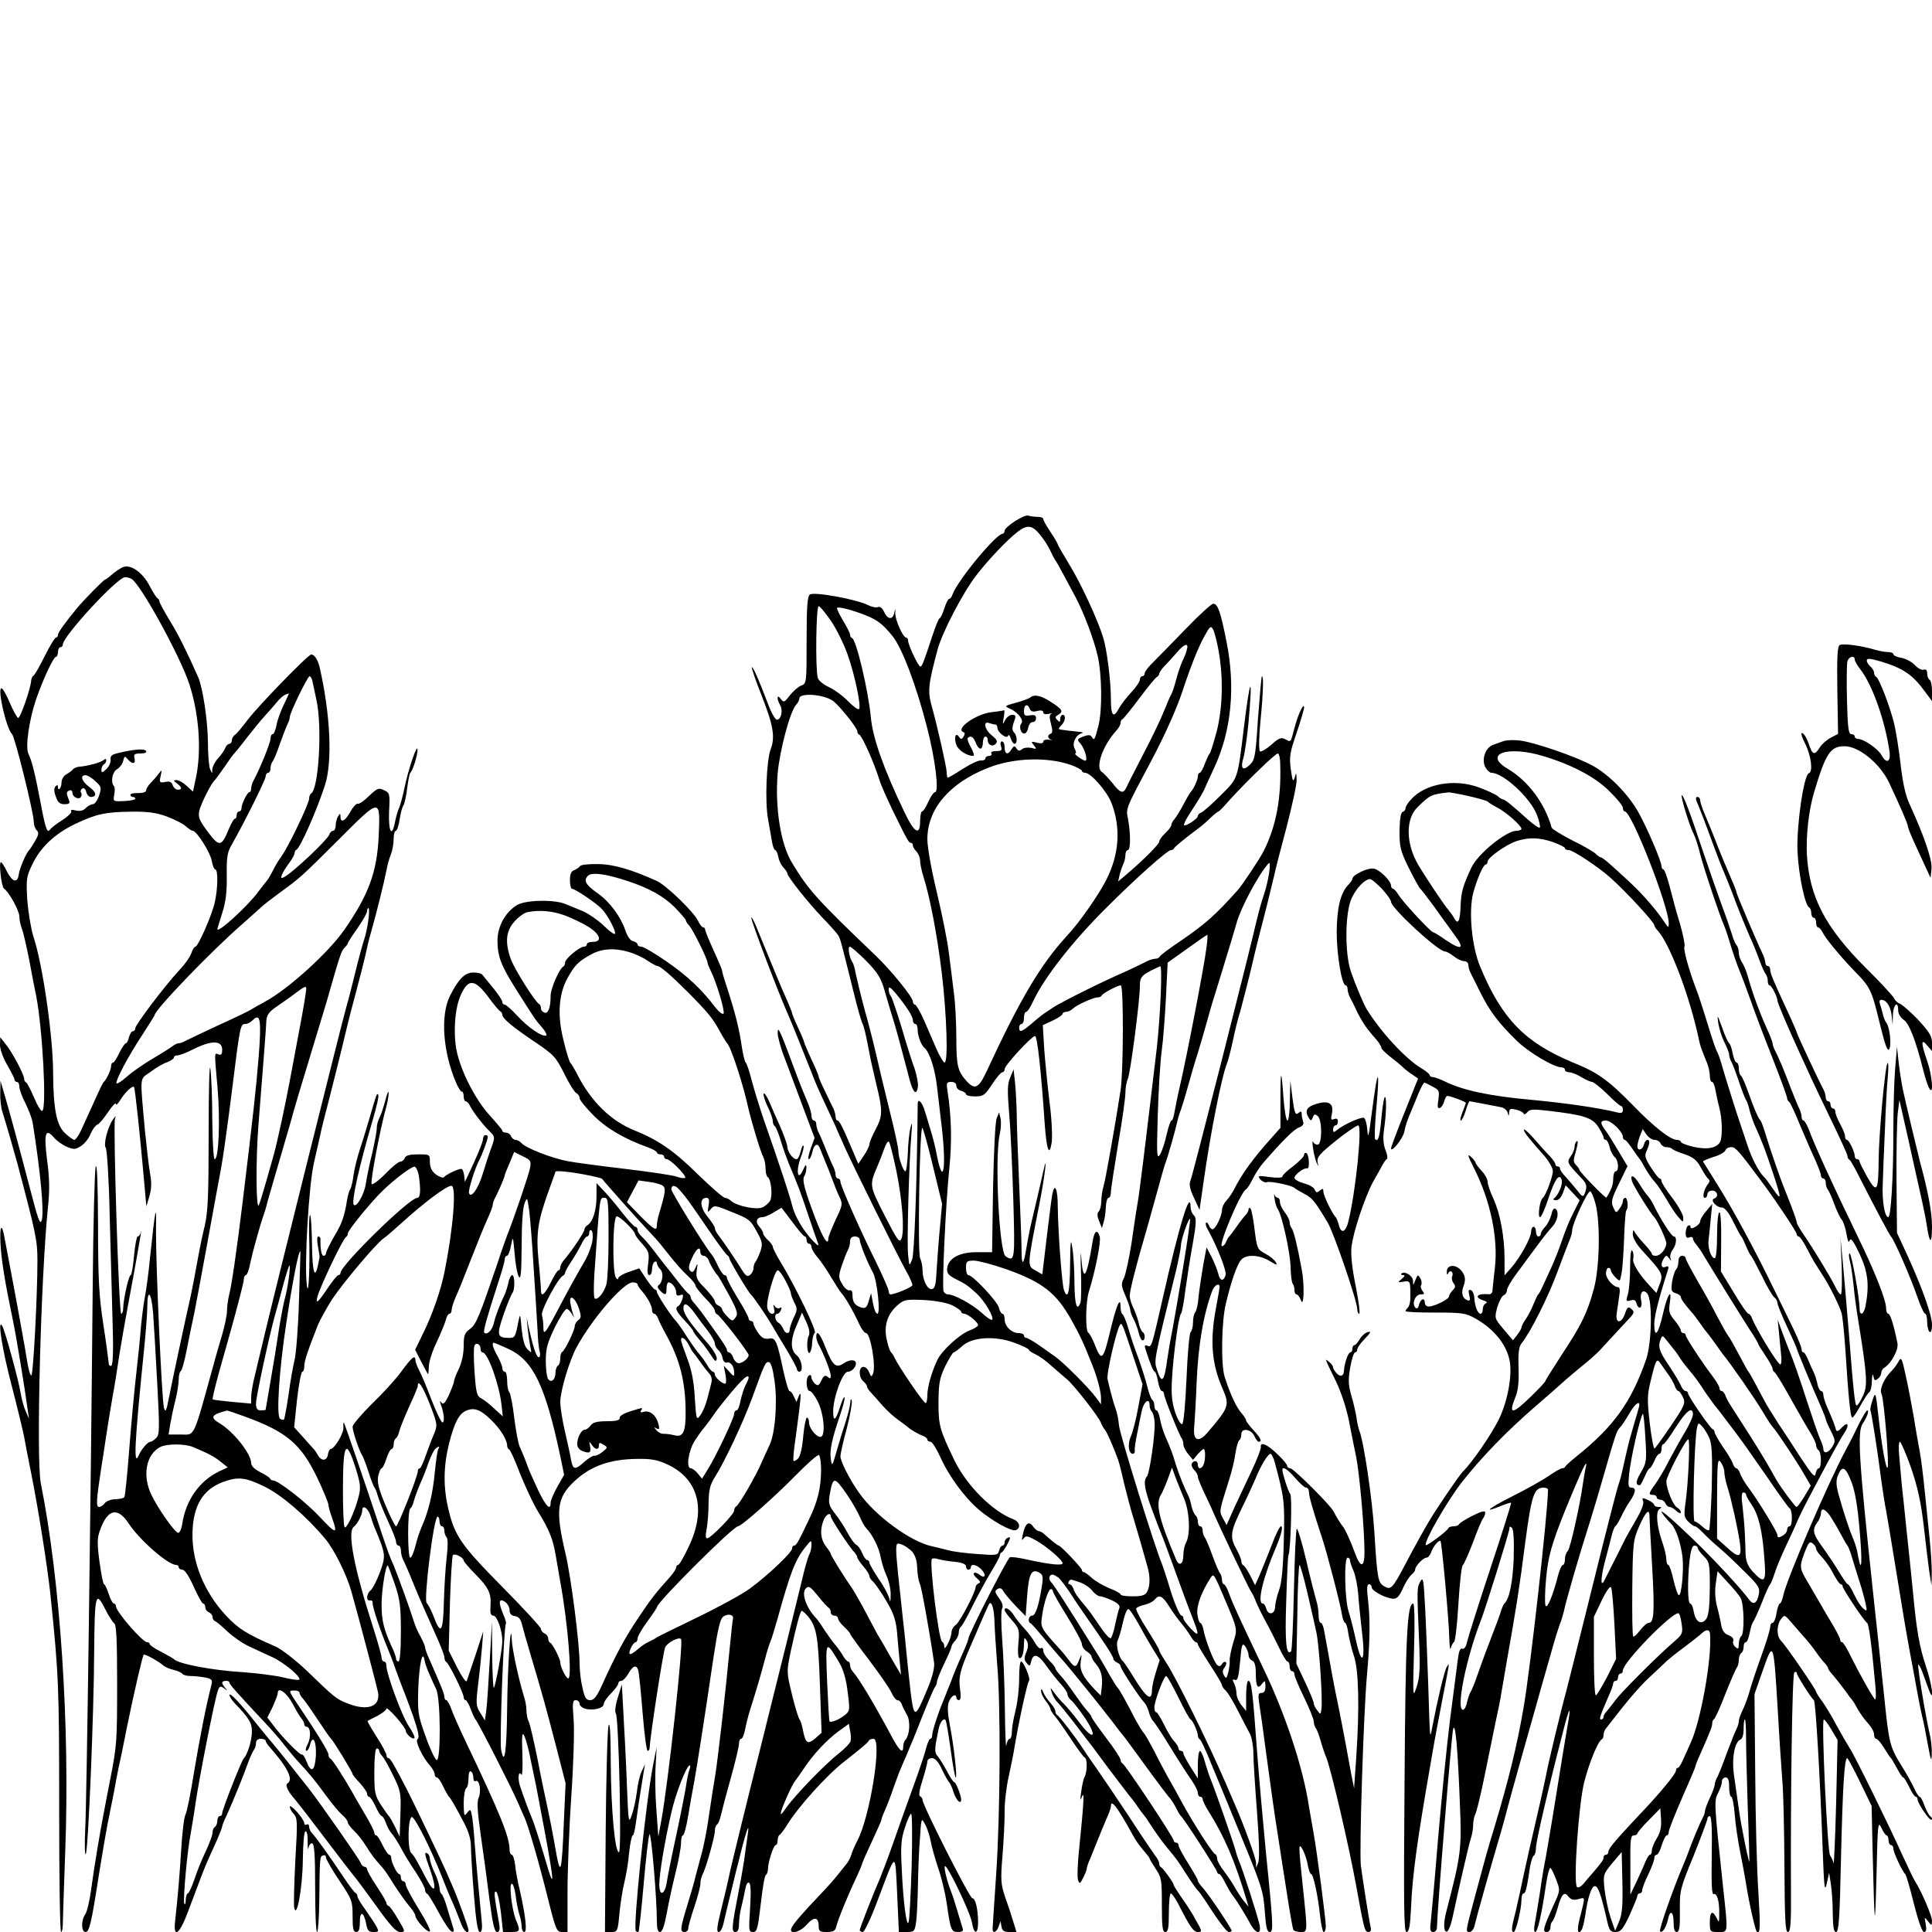 <?xml version="1.0" standalone="no"?>
<!DOCTYPE svg PUBLIC "-//W3C//DTD SVG 20010904//EN"
 "http://www.w3.org/TR/2001/REC-SVG-20010904/DTD/svg10.dtd">
<svg version="1.0" xmlns="http://www.w3.org/2000/svg"
 width="800pt" height="800pt" viewBox="0 0 800 800"
 preserveAspectRatio="xMidYMid meet">
<g transform="translate(0,800) scale(0.1,-0.1)"
fill="#000000" stroke="none">
<path d="M4203 5842 c-24 -15 -43 -33 -43 -39 0 -7 -4 -13 -8 -13 -27 0 -187
-193 -208 -252 -3 -10 -10 -18 -14 -18 -4 0 -13 -18 -20 -40 -7 -22 -16 -40
-19 -40 -4 0 -17 -33 -30 -72 -37 -112 -43 -128 -50 -128 -9 0 -51 91 -51 108
0 7 -4 12 -8 12 -13 0 -45 73 -45 100 1 23 1 23 -4 3 -6 -31 -27 -29 -42 3 -7
16 -17 24 -26 20 -8 -3 -27 1 -42 9 -48 24 -225 56 -240 43 -10 -8 -13 -54
-13 -189 0 -177 0 -180 -23 -188 -12 -5 -33 -23 -47 -41 -22 -29 -25 -30 -37
-14 -16 22 -18 1 -2 -27 12 -23 3 -59 -14 -59 -7 0 -23 28 -36 63 -37 98 -63
158 -68 154 -2 -2 17 -58 43 -123 47 -121 54 -167 35 -217 -17 -45 -24 -215
-11 -287 6 -36 14 -80 17 -97 3 -18 9 -33 13 -33 4 0 10 -13 13 -29 3 -16 13
-36 22 -44 8 -9 15 -19 15 -23 0 -13 83 -118 144 -182 34 -35 64 -69 68 -77 8
-13 12 -30 63 -235 14 -58 30 -114 35 -125 9 -20 14 -42 30 -125 4 -25 18 -84
29 -131 27 -111 26 -130 -4 -187 -14 -26 -25 -53 -25 -60 0 -7 -10 -28 -23
-47 l-23 -34 -18 42 c-47 111 -60 137 -68 137 -4 0 -8 7 -8 15 0 8 -4 23 -8
33 -5 9 -21 42 -35 72 -15 30 -27 58 -27 62 0 4 -13 36 -30 71 -16 36 -30 68
-30 71 0 3 -11 30 -25 60 -14 30 -25 57 -25 60 0 4 -9 25 -19 49 -23 50 -78
184 -120 287 -16 41 -30 68 -30 60 -1 -14 115 -319 154 -405 15 -34 68 -167
95 -235 9 -25 30 -74 47 -110 17 -36 40 -86 52 -112 11 -27 31 -69 42 -95 37
-82 217 -445 249 -502 17 -29 29 -58 28 -63 -3 -9 -72 -37 -90 -38 -5 0 -8 6
-8 13 0 8 -23 60 -51 118 -69 138 -149 320 -149 336 0 7 -4 13 -10 13 -5 0
-10 7 -10 15 0 8 -4 23 -9 33 -5 9 -19 42 -31 72 -12 30 -26 63 -31 72 -5 10
-9 25 -9 33 0 8 -4 15 -10 15 -5 0 -10 9 -10 20 0 11 -8 39 -19 63 -10 23 -28
67 -39 97 -72 194 -81 215 -82 184 0 -17 13 -65 29 -105 15 -41 50 -132 76
-203 l48 -128 -16 -44 c-9 -24 -12 -44 -8 -44 5 0 11 14 15 30 6 33 23 40 32
13 4 -10 13 -33 20 -50 8 -18 21 -51 29 -73 8 -22 21 -55 30 -74 15 -31 15
-35 -15 -97 -16 -35 -30 -70 -30 -76 0 -35 -21 -3 -53 80 -46 122 -57 162 -46
178 5 8 8 23 8 34 0 16 -4 13 -14 -10 -22 -49 -30 -4 -10 50 10 25 15 48 12
51 -3 3 -8 -8 -12 -25 -4 -17 -11 -31 -17 -31 -15 0 -37 31 -38 52 0 9 -13 45
-28 80 -16 35 -37 83 -47 107 -11 24 -21 38 -23 32 -2 -6 6 -31 17 -54 12 -24
21 -51 21 -60 0 -9 4 -18 9 -21 4 -3 16 -31 25 -63 10 -32 24 -71 31 -88 7
-16 17 -41 23 -55 5 -14 15 -37 21 -53 6 -15 24 -67 40 -115 16 -48 33 -96 37
-107 6 -17 3 -16 -18 5 -40 41 -76 102 -87 145 -9 38 -46 152 -117 355 -18 52
-41 127 -51 165 -10 39 -21 72 -25 75 -4 3 -12 35 -17 70 -10 70 -27 137 -60
239 -12 35 -21 67 -21 72 0 4 -16 42 -35 83 -19 42 -35 81 -35 86 0 6 -4 10
-8 10 -5 0 -15 12 -22 28 -21 40 -130 145 -170 164 -106 48 -182 70 -245 70
-37 1 -70 -3 -73 -8 -4 -6 -15 -13 -24 -17 -13 -4 -18 -17 -18 -42 0 -19 4
-35 8 -35 13 0 105 -62 125 -85 25 -26 60 -95 53 -102 -3 -3 -24 12 -47 35
-23 22 -61 48 -83 58 -23 9 -55 23 -73 30 -45 20 -164 18 -201 -3 -48 -28 -82
-88 -82 -147 0 -67 15 -105 79 -206 78 -123 77 -122 106 -155 14 -16 21 -31
16 -33 -17 -6 -75 34 -120 83 -23 25 -46 45 -51 45 -6 0 -10 5 -10 11 0 7 -17
32 -37 57 -21 25 -41 50 -45 55 -3 6 -20 10 -37 10 -36 0 -61 -25 -97 -95 -42
-82 -30 -238 27 -367 8 -17 17 -31 21 -31 5 0 8 -9 8 -20 0 -11 4 -20 8 -20 5
0 13 -8 18 -19 12 -24 53 -78 82 -106 22 -22 22 -24 7 -66 -9 -24 -25 -73 -36
-109 -18 -61 -49 -105 -57 -80 -4 11 25 104 42 135 12 23 36 86 36 98 0 4 -4
7 -10 7 -5 0 -10 -7 -10 -16 0 -13 -25 -73 -63 -153 l-12 -25 -3 27 c-2 15 -7
27 -12 27 -14 0 -64 -24 -71 -34 -4 -5 -18 0 -33 10 -18 14 -25 28 -26 52 0
32 0 32 -49 32 -34 0 -51 -4 -55 -15 -3 -8 -11 -15 -18 -15 -8 0 -36 -23 -62
-50 -27 -28 -53 -47 -57 -43 -7 7 35 229 60 318 6 22 11 49 10 60 0 11 -6 -2
-13 -30 -7 -27 -18 -60 -24 -72 -7 -12 -12 -32 -12 -45 0 -14 -9 -60 -19 -104
-11 -43 -22 -99 -26 -124 -6 -44 -38 -101 -50 -89 -11 12 22 160 80 357 15 51
25 96 21 99 -6 7 -6 6 -36 -97 -12 -41 -30 -100 -40 -130 -10 -30 -22 -77 -26
-105 -3 -27 -10 -54 -14 -60 -4 -5 -10 -26 -13 -45 -11 -67 -20 -95 -54 -151
-18 -32 -33 -62 -33 -68 0 -6 -4 -11 -10 -11 -9 0 -14 29 -13 68 1 6 -3 12 -9
12 -5 0 -6 -16 -2 -37 3 -21 7 -40 7 -43 1 -3 -2 -20 -6 -37 -13 -65 -24 -30
-25 83 -1 64 -4 119 -8 123 -3 3 -5 -32 -4 -79 4 -134 -2 -263 -9 -215 -12 81
7 415 29 510 11 50 23 101 26 115 3 14 9 41 14 60 19 71 83 327 95 380 7 30
25 100 40 155 15 55 31 120 37 145 5 25 15 68 23 95 21 72 56 213 65 260 4 22
12 53 19 68 6 16 11 44 11 63 0 19 4 34 9 34 5 0 12 21 16 48 4 26 11 52 16
58 4 6 11 37 15 70 4 32 10 61 13 64 10 8 31 75 30 96 -1 28 -38 -80 -54 -158
-8 -37 -18 -75 -23 -85 -5 -10 -12 -35 -16 -55 -13 -69 -28 -43 -25 40 4 76 3
79 -21 90 -22 11 -28 8 -61 -23 -20 -20 -41 -35 -47 -33 -6 2 -20 -13 -30 -31
-21 -40 -42 -51 -42 -24 0 15 -2 16 -10 3 -5 -8 -10 -25 -10 -37 0 -13 -5 -23
-10 -23 -6 0 -14 -7 -17 -17 -9 -22 -147 -153 -185 -174 -14 -8 -16 -6 -11 8
4 10 17 32 30 49 13 17 23 36 23 42 0 6 3 12 8 14 15 7 85 165 118 268 31 98
22 292 -22 485 -7 32 -22 55 -35 55 -13 0 -217 -210 -263 -270 -22 -30 -47
-59 -53 -63 -7 -4 -13 -15 -13 -22 0 -8 -5 -15 -10 -15 -6 0 -14 -8 -17 -17
-4 -10 -17 -29 -30 -43 -13 -14 -23 -34 -24 -45 0 -20 0 -20 -9 0 -5 11 -9 62
-9 113 -1 88 -21 223 -40 267 -48 108 -78 169 -116 232 -25 41 -45 78 -45 83
0 4 -3 10 -7 12 -5 2 -20 26 -34 53 -28 54 -77 89 -109 77 -10 -4 -30 -17 -44
-29 -15 -13 -28 -23 -31 -23 -5 0 -88 -84 -115 -117 -49 -59 -80 -102 -80
-112 0 -6 -4 -11 -8 -11 -5 0 -26 -35 -47 -77 -21 -43 -42 -79 -47 -81 -4 -2
-8 -11 -9 -20 -1 -30 -45 -157 -54 -155 -4 1 -20 29 -34 62 -14 34 -30 61 -35
61 -18 0 20 -167 44 -190 12 -12 90 -327 90 -364 0 -12 5 -27 12 -34 10 -10 8
-19 -7 -45 -10 -17 -21 -34 -24 -37 -12 -10 -40 -76 -43 -99 -5 -39 -25 -35
-48 8 -11 23 -23 41 -26 41 -10 0 2 -101 12 -109 21 -14 64 -92 64 -115 0 -14
5 -37 11 -53 6 -15 19 -73 30 -128 10 -55 23 -122 29 -150 26 -133 44 -465 25
-475 -5 -3 -20 22 -34 55 -14 33 -29 62 -33 63 -5 2 -8 9 -8 15 0 17 -50 112
-77 144 l-22 28 -1 -32 c0 -18 13 -54 30 -83 16 -28 30 -55 30 -60 0 -6 5 -10
10 -10 6 0 10 -9 10 -19 0 -11 11 -42 25 -69 14 -28 27 -63 30 -79 33 -207 48
-371 38 -405 -7 -23 -15 0 -50 135 -42 160 -82 310 -108 397 l-13 45 -1 -49
c-1 -27 3 -63 9 -80 17 -54 47 -159 64 -221 75 -284 81 -312 81 -395 0 -143
-17 -470 -25 -475 -5 -3 -13 28 -19 67 -6 40 -28 159 -47 263 -20 105 -39 209
-44 233 -12 71 -22 61 -18 -18 4 -70 18 -157 53 -325 13 -63 48 -275 60 -365
l5 -35 -13 30 c-8 17 -17 50 -21 74 -9 56 -65 261 -77 281 -21 34 1 -103 40
-250 22 -85 45 -180 51 -210 5 -30 19 -100 30 -155 29 -146 67 -385 79 -500
34 -330 36 -375 36 -878 0 -284 3 -517 8 -517 4 0 7 15 7 33 0 17 5 151 10
297 20 524 -20 1123 -101 1528 -20 99 0 858 30 1148 7 65 6 118 -4 190 -14
111 -7 135 28 94 12 -14 37 -32 55 -39 28 -12 35 -11 58 4 14 9 32 31 39 50 8
18 20 35 28 38 8 3 28 27 45 53 18 26 32 41 32 33 0 -8 8 0 18 16 20 32 50 61
57 54 4 -4 25 -199 43 -404 l8 -90 13 43 c9 31 9 58 2 95 -5 29 -14 108 -21
177 -21 235 -23 208 24 242 22 17 53 35 69 40 15 6 27 14 27 19 0 5 7 9 15 9
9 0 37 11 63 24 76 39 122 39 122 0 0 -19 -4 -25 -15 -20 -18 6 -18 17 -4
-141 11 -130 5 -293 -12 -293 -5 0 -9 72 -10 163 0 89 -4 185 -8 212 -4 28 -7
-92 -7 -265 0 -261 -3 -327 -16 -385 -10 -38 -24 -110 -33 -160 -9 -49 -20
-108 -25 -130 -17 -72 -78 -359 -91 -425 -10 -53 -14 -60 -20 -40 -9 32 -34
592 -33 735 2 120 -2 102 -25 -115 -6 -63 -16 -135 -21 -160 -5 -25 -12 -79
-16 -120 -3 -41 -12 -131 -20 -200 -8 -69 -21 -210 -29 -313 -8 -104 -17 -192
-20 -196 -2 -5 -19 -8 -37 -9 -18 0 -38 -8 -44 -16 -6 -9 -17 -16 -24 -16 -13
0 -11 28 9 160 5 30 14 89 20 130 6 41 18 113 26 160 9 47 22 130 30 185 9 55
25 147 36 205 27 143 61 335 52 298 -2 -10 -8 -18 -13 -18 -4 0 -11 -36 -15
-80 -4 -44 -10 -80 -14 -80 -8 0 -31 -104 -31 -138 0 -12 -4 -22 -8 -22 -10 0
-34 781 -26 807 5 15 4 14 -8 -2 -22 -31 -41 -105 -30 -118 5 -7 13 -129 16
-272 4 -143 9 -342 12 -442 4 -122 2 -183 -5 -188 -6 -3 -11 2 -11 12 -1 10
-10 81 -22 158 -18 117 -22 185 -22 413 -1 173 -4 261 -10 240 -4 -18 -10
-235 -12 -483 -8 -906 -25 -2143 -31 -2255 -3 -63 -2 -112 2 -108 10 9 34 586
35 843 2 232 6 250 44 175 15 -30 33 -58 39 -62 9 -5 12 -74 12 -245 0 -246
-1 -260 -29 -403 -9 -47 -21 -107 -26 -135 -16 -82 -40 -225 -52 -315 -6 -47
-17 -94 -24 -105 -19 -26 -18 -75 0 -75 16 0 24 34 56 240 12 74 28 169 36
210 8 41 20 100 26 130 5 30 14 75 19 100 6 25 21 99 34 165 30 147 65 298 70
303 4 5 64 -28 82 -45 7 -6 26 -14 43 -18 16 -4 32 -11 35 -16 4 -5 19 -9 34
-9 16 0 43 -3 60 -6 29 -6 32 -10 26 -33 -20 -75 -47 -213 -71 -356 -14 -88
-30 -169 -36 -179 -6 -11 -14 -78 -18 -150 -8 -119 -11 -160 -25 -293 -8 -72
19 -52 53 40 52 139 68 181 84 217 9 19 25 56 37 82 11 26 21 51 21 55 0 4 8
25 19 47 30 67 67 158 86 211 10 28 22 54 27 60 4 5 8 17 8 27 0 11 7 18 20
18 11 0 20 -4 20 -8 0 -5 8 -17 18 -28 74 -84 98 -133 72 -149 -11 -7 4 -36
34 -69 10 -12 66 -84 124 -161 58 -77 111 -145 116 -151 6 -6 47 -61 91 -122
60 -84 85 -112 102 -112 22 0 22 1 -8 52 -17 29 -35 55 -40 56 -5 2 -9 7 -9
12 0 5 -18 36 -40 69 -22 33 -40 65 -40 71 0 5 -5 10 -10 10 -6 0 -14 8 -17
17 -6 16 -159 235 -215 308 -46 59 -143 180 -148 185 -3 3 -33 39 -66 80 -70
89 -114 135 -114 121 0 -5 10 -21 22 -34 60 -62 72 -82 71 -119 0 -36 -20 -97
-33 -108 -9 -7 -90 -214 -90 -228 0 -7 -4 -12 -10 -12 -5 0 -10 -9 -10 -19 0
-11 -5 -23 -10 -26 -6 -3 -10 -14 -10 -24 0 -10 -13 -44 -28 -77 -16 -32 -37
-85 -47 -116 -11 -32 -23 -58 -27 -58 -4 0 -8 -12 -9 -27 0 -16 -3 -22 -6 -15
-6 15 13 224 27 292 4 25 14 81 20 125 15 104 80 433 92 464 7 20 11 21 26 10
14 -11 15 -11 5 1 -7 8 -13 18 -13 22 0 10 30 11 30 1 0 -8 32 -43 144 -163
29 -30 67 -74 85 -98 18 -23 45 -55 60 -71 45 -49 66 -74 111 -136 24 -33 54
-69 67 -80 13 -11 23 -25 23 -31 0 -6 12 -21 26 -35 14 -13 35 -39 47 -59 23
-37 42 -62 67 -89 9 -9 31 -41 49 -71 19 -30 47 -70 62 -88 16 -18 29 -38 29
-45 1 -17 48 -69 60 -65 5 2 -15 43 -45 91 -30 49 -55 95 -55 103 0 8 -4 14
-10 14 -5 0 -10 7 -10 15 0 8 -3 15 -7 15 -9 0 -33 49 -33 67 0 7 -4 13 -8 13
-5 0 -17 18 -28 40 -10 22 -22 40 -26 40 -5 0 -8 5 -8 11 0 6 -16 38 -36 72
-20 34 -46 78 -56 97 -35 61 -82 135 -90 138 -5 2 -8 10 -8 17 0 12 -46 87
-131 213 -34 51 -35 52 -9 52 11 0 20 -4 20 -9 0 -5 6 -16 13 -23 7 -7 35 -47
62 -88 27 -41 52 -77 56 -80 8 -6 89 -138 89 -146 0 -3 13 -19 30 -37 16 -18
30 -38 30 -44 0 -7 4 -13 8 -13 5 0 17 -18 27 -40 10 -22 21 -40 26 -40 4 0
11 -13 17 -28 5 -16 16 -35 23 -43 8 -8 25 -35 38 -59 13 -25 41 -71 63 -103
21 -32 38 -64 38 -72 0 -7 4 -15 9 -17 4 -1 26 -37 48 -78 22 -41 46 -76 53
-78 9 -3 11 1 7 14 -3 11 -14 46 -24 79 -9 33 -21 61 -25 63 -4 2 -8 13 -8 25
-1 12 -9 40 -20 62 -11 22 -19 48 -20 57 0 9 -4 20 -10 23 -14 9 -13 -1 11
-67 29 -83 21 -106 -15 -39 -41 78 -49 94 -64 109 -15 17 -13 144 3 148 11 4
80 -132 126 -250 17 -44 35 -87 39 -95 9 -19 23 -53 40 -98 11 -29 30 -45 30
-25 0 10 -44 131 -65 179 -9 21 -21 47 -25 58 -14 33 -140 297 -165 345 -57
110 -69 130 -77 130 -4 0 -8 6 -8 13 0 6 -18 41 -41 76 -22 35 -39 64 -37 65
2 1 20 11 41 21 20 11 37 24 37 30 0 5 18 -10 40 -35 22 -25 40 -50 40 -56 0
-14 29 -39 36 -31 3 3 -7 25 -23 49 -29 42 -93 217 -93 251 0 9 -4 17 -10 17
-5 0 -10 7 -10 16 0 8 -15 63 -34 122 -80 248 -109 400 -81 420 15 11 35 50
35 68 0 25 24 10 34 -22 5 -16 12 -38 17 -49 47 -112 47 -117 22 -186 -13 -35
-31 -69 -39 -75 -17 -14 -19 -45 -1 -41 6 1 11 -3 10 -10 -3 -12 36 -127 62
-188 7 -16 23 -57 34 -90 12 -33 26 -69 30 -80 5 -11 23 -60 41 -109 22 -65
28 -91 19 -97 -12 -7 20 -76 54 -113 9 -11 17 -26 17 -33 0 -7 4 -13 9 -13 5
0 17 -17 26 -37 10 -21 21 -40 24 -43 7 -6 24 -35 63 -109 18 -34 28 -68 28
-95 0 -22 5 -112 12 -198 9 -113 16 -158 25 -158 9 0 11 15 7 53 -3 28 -9 95
-14 147 -5 52 -12 131 -15 175 -3 44 -8 93 -11 108 -5 26 -7 27 -20 10 -12
-16 -13 -12 -14 39 0 31 5 60 10 63 6 3 10 22 10 41 0 21 4 33 10 29 6 -3 10
-15 10 -26 0 -11 4 -17 10 -14 15 9 24 -43 12 -69 -8 -17 -5 -59 9 -157 11
-74 27 -194 36 -266 13 -100 21 -133 31 -133 10 0 13 9 9 33 -21 119 -23 137
-13 134 6 -2 15 -40 20 -85 l9 -82 33 0 c38 0 40 4 20 51 -17 44 -29 149 -17
149 6 0 12 -21 16 -47 3 -27 10 -62 15 -79 6 -17 10 -40 10 -52 0 -12 5 -22
11 -22 13 0 5 68 -18 170 -9 36 -18 84 -20 108 -3 23 -9 42 -14 42 -5 0 -9 10
-9 21 0 52 -39 149 -180 444 -26 55 -54 117 -61 138 -7 20 -17 37 -21 37 -4 0
-8 6 -8 14 0 12 -14 46 -61 153 -11 23 -19 47 -19 52 0 6 -9 26 -19 45 -11 18
-24 49 -29 67 -13 43 -69 197 -82 227 -15 33 -25 60 -49 132 -72 217 -154 456
-157 459 -2 3 -3 -7 -2 -20 2 -23 -37 -89 -53 -89 -4 0 -9 -10 -11 -22 -4 -28
-27 -30 -42 -3 -6 11 -14 22 -17 25 -3 3 -22 24 -43 48 l-38 42 12 115 c7 63
17 115 22 115 4 0 8 10 8 23 0 21 14 63 55 167 10 25 38 75 61 111 46 69 180
228 212 251 11 7 44 36 74 63 93 85 187 155 207 155 22 0 8 -175 -28 -355 -15
-75 -48 -172 -87 -252 l-35 -72 26 -51 c14 -27 26 -50 28 -50 1 0 2 15 3 33 0
18 14 62 32 99 17 36 34 78 38 92 3 14 10 26 15 26 5 0 9 7 9 15 0 8 7 31 16
52 20 45 22 51 70 173 20 52 47 118 60 147 13 28 24 57 24 62 0 6 4 19 9 29
14 25 41 89 41 95 0 3 9 26 20 51 l19 46 36 -18 c32 -15 35 -20 30 -47 -4 -25
-68 -214 -95 -280 -4 -11 -22 -60 -38 -110 -77 -226 -90 -259 -116 -278 -22
-16 -26 -26 -26 -71 0 -32 -8 -68 -20 -94 -11 -22 -20 -46 -20 -52 0 -5 -10
-31 -21 -56 -16 -34 -24 -42 -31 -32 -7 9 -8 7 -3 -7 14 -36 17 -75 7 -75 -5
0 -25 42 -45 93 -19 50 -42 106 -51 122 -9 17 -16 36 -16 43 0 24 -16 11 -58
-47 -24 -33 -79 -93 -123 -135 -43 -43 -79 -85 -79 -94 0 -19 28 -101 39 -117
4 -5 16 -37 27 -70 10 -33 22 -62 25 -65 3 -3 9 -18 13 -33 4 -15 22 -61 41
-102 19 -41 35 -81 35 -90 0 -8 5 -15 10 -15 6 0 10 -9 10 -20 0 -11 4 -28 9
-38 5 -9 26 -57 46 -107 20 -49 57 -133 81 -186 24 -52 44 -102 44 -111 0 -9
4 -18 8 -20 10 -4 72 -129 72 -146 0 -6 4 -12 8 -12 4 0 14 -17 21 -37 8 -21
17 -40 20 -43 9 -8 148 -280 176 -345 9 -22 21 -47 25 -57 14 -26 60 -183 98
-336 33 -132 37 -142 59 -142 l23 0 0 166 c0 91 7 273 16 403 9 130 13 271 9
314 -5 66 -4 77 9 77 9 0 16 -7 16 -15 0 -8 11 -17 25 -21 33 -8 75 3 75 20 0
8 14 28 30 44 17 17 30 35 30 41 0 6 6 11 13 11 6 0 20 14 29 30 19 34 34 38
41 13 3 -10 11 -89 18 -176 7 -86 16 -157 21 -157 4 0 8 6 8 13 2 46 53 380
64 415 7 19 57 46 66 35 11 -14 -53 -596 -82 -753 l-12 -65 -8 110 c-5 61 -6
144 -3 185 l4 75 -14 -70 c-30 -150 -85 -678 -72 -691 4 -4 9 -5 11 -3 2 2 12
90 21 194 9 105 20 199 24 209 7 19 31 -264 31 -361 0 -29 4 -43 13 -43 9 0
18 25 27 73 7 39 23 115 36 167 13 52 24 110 24 128 0 17 3 32 8 32 4 0 14 35
21 78 7 42 19 111 27 152 13 76 35 213 78 504 18 120 28 163 41 172 19 14 45
8 40 -9 -2 -7 -8 -68 -15 -137 -15 -160 -48 -450 -59 -515 -5 -27 -16 -99 -25
-160 -8 -60 -23 -135 -32 -165 -8 -30 -19 -71 -24 -90 -4 -19 -20 -73 -34
-119 -30 -98 -31 -111 -11 -111 8 0 15 7 15 15 0 8 11 48 25 89 14 41 25 84
25 95 0 12 4 29 9 39 14 25 51 157 51 180 0 12 4 23 9 27 5 3 12 20 16 38 4
17 22 87 41 154 19 68 34 132 34 143 0 11 4 20 9 20 5 0 12 17 16 37 4 21 13
58 21 83 30 95 42 137 59 200 9 36 21 74 26 85 5 11 17 52 28 90 54 195 74
247 117 300 23 29 24 29 24 7 0 -13 -4 -31 -10 -41 -5 -10 -19 -59 -30 -107
-37 -152 -55 -226 -168 -679 -61 -242 -118 -476 -128 -520 -9 -44 -27 -119
-39 -167 -16 -66 -19 -88 -9 -88 7 0 15 15 19 32 4 18 27 114 51 212 43 175
61 230 49 151 -3 -22 -10 -67 -14 -100 -5 -33 -16 -94 -24 -135 -27 -138 -29
-160 -12 -160 10 0 15 10 15 33 0 17 4 48 9 67 5 19 12 52 16 73 4 23 10 35
17 31 7 -5 8 -39 4 -105 -6 -93 -6 -99 12 -99 17 0 20 14 32 115 7 63 16 118
21 121 5 3 9 14 9 25 0 27 23 99 32 99 5 0 8 9 8 19 0 11 4 21 8 23 4 2 18 20
31 41 45 74 163 205 236 262 74 58 100 80 103 88 2 4 11 7 19 7 37 0 -14 -321
-66 -420 -10 -19 -22 -46 -26 -60 -4 -13 -13 -30 -19 -37 -6 -7 -22 -27 -36
-45 -14 -18 -45 -53 -70 -79 -74 -77 -117 -127 -123 -143 -11 -29 35 -18 64
15 30 34 49 31 49 -7 0 -21 5 -24 34 -24 27 0 35 5 39 23 6 27 50 134 83 203
13 28 24 54 24 57 0 3 18 44 40 91 22 47 40 88 40 91 0 4 6 21 14 38 8 18 24
59 35 92 12 33 25 69 30 80 5 11 16 38 26 60 9 22 20 49 25 60 5 11 25 63 46
115 21 52 41 99 46 105 4 5 8 15 8 22 0 7 14 41 30 75 17 34 30 66 30 70 0 5
7 16 15 24 8 9 15 24 15 34 0 10 4 21 9 24 5 4 26 41 47 84 21 42 55 105 76
140 21 34 38 66 38 71 0 5 3 11 8 13 4 2 15 17 24 35 13 25 13 31 2 26 -8 -3
-14 -11 -14 -19 0 -8 -4 -14 -9 -14 -5 0 -11 -9 -14 -21 -5 -19 -11 -20 -89
-14 -46 3 -101 10 -123 16 -22 6 -51 13 -65 16 -88 18 -237 127 -303 222 -39
55 -77 130 -77 151 0 9 11 60 26 114 14 54 23 106 21 115 -3 11 -5 10 -6 -5 0
-12 -9 -48 -19 -80 -11 -33 -28 -88 -38 -124 -18 -63 -19 -64 -24 -30 -5 36 5
82 40 185 11 32 19 63 17 68 -2 6 -9 -10 -17 -34 -19 -61 -30 -70 -30 -24 0
59 39 165 61 165 10 0 23 9 29 20 15 28 -12 37 -46 15 -33 -22 -46 -10 -76 66
-22 57 -38 75 -38 44 0 -8 4 -23 10 -33 21 -38 50 -112 50 -128 0 -13 -3 -14
-13 -5 -11 8 -16 5 -26 -15 -9 -21 -14 -24 -26 -14 -8 7 -15 19 -15 27 0 8 -4
11 -10 8 -15 -9 -12 -65 3 -65 7 0 22 -21 35 -47 25 -54 31 -143 9 -143 -18 0
-47 37 -47 60 0 11 -4 20 -9 20 -4 0 -11 -35 -15 -77 -4 -47 -12 -83 -21 -92
-8 -8 -17 -13 -19 -10 -3 2 1 47 9 99 22 161 25 199 13 170 l-10 -25 -11 23
c-5 12 -13 22 -18 22 -4 0 -14 35 -24 78 -28 132 -34 145 -61 139 -18 -3 -30
3 -44 23 -11 16 -20 33 -20 39 0 6 -4 11 -10 11 -5 0 -10 5 -10 10 0 6 -20 44
-45 84 -25 41 -45 79 -45 85 0 6 -4 11 -10 11 -5 0 -17 17 -27 38 -9 20 -21
42 -26 47 -28 33 -167 258 -167 270 0 19 15 19 32 0 27 -30 38 -45 114 -156
43 -63 81 -115 86 -117 4 -2 8 -7 8 -12 0 -9 79 -142 89 -150 10 -8 67 -92 89
-130 11 -19 38 -65 61 -102 22 -37 41 -72 41 -78 0 -5 5 -10 10 -10 18 0 10
52 -11 68 -27 22 -27 65 1 127 l21 50 18 -40 c12 -25 15 -46 10 -56 -11 -21
-7 -81 4 -70 5 5 10 24 10 42 1 19 6 37 11 40 9 7 -78 188 -140 290 -19 31
-34 61 -34 66 0 6 -9 18 -20 28 -11 10 -20 23 -20 28 0 6 -7 18 -16 28 -18 20
-11 39 13 39 9 0 30 9 47 20 l32 19 45 -59 c24 -33 47 -60 52 -60 4 0 7 -7 7
-15 0 -8 5 -15 10 -15 6 0 10 -6 10 -13 0 -8 11 -27 25 -43 14 -16 39 -53 56
-82 17 -28 36 -58 42 -65 15 -15 53 -81 75 -130 9 -20 22 -37 28 -37 18 0 42
-136 29 -168 -6 -15 -8 -14 -16 5 -4 13 -15 23 -24 23 -20 0 -20 -43 0 -60 8
-7 15 -16 15 -21 0 -5 8 -17 18 -27 9 -10 31 -34 47 -53 17 -19 46 -46 65 -59
19 -13 37 -27 40 -30 9 -9 45 -30 63 -36 9 -4 17 -10 17 -15 0 -5 6 -9 13 -9
7 0 25 -29 41 -64 34 -77 101 -168 159 -217 55 -47 136 -92 153 -85 23 9 16
36 -12 46 -86 33 -191 139 -242 243 -61 127 -66 144 -66 240 1 80 4 99 28 150
16 31 31 57 35 57 3 0 19 11 34 25 41 39 136 45 217 15 33 -12 60 -25 60 -29
0 -3 12 -12 28 -19 15 -7 45 -28 66 -48 22 -19 52 -45 66 -57 29 -25 129 -153
138 -177 3 -8 10 -22 17 -30 10 -13 32 -63 55 -125 4 -11 15 -54 24 -95 10
-41 28 -111 42 -155 13 -44 29 -98 35 -120 6 -22 15 -54 20 -71 12 -40 12 -81
-1 -105 -8 -15 -22 -19 -60 -19 -28 0 -50 3 -50 8 0 4 -21 16 -48 26 -26 11
-58 30 -72 43 -14 13 -28 23 -32 23 -5 0 -8 4 -8 9 0 8 -88 101 -96 101 -4 0
-38 27 -59 47 -8 7 -18 13 -24 13 -5 0 -16 9 -24 20 -17 24 -32 12 -42 -35 -5
-22 -4 -26 4 -15 8 12 15 11 50 -8 46 -26 111 -82 111 -95 0 -11 -54 -5 -146
15 -34 8 -66 12 -72 10 -10 -3 -172 -320 -172 -337 0 -4 -7 -22 -15 -41 -36
-81 -44 -101 -60 -144 -10 -25 -23 -58 -30 -75 -20 -47 -45 -124 -45 -140 0
-8 -3 -15 -8 -15 -4 0 -12 -19 -18 -42 -6 -24 -30 -95 -53 -158 -23 -63 -60
-167 -82 -230 -22 -63 -47 -128 -54 -145 -26 -59 -85 -209 -85 -217 0 -4 6 -8
13 -8 6 0 34 58 60 128 80 212 73 209 82 29 l7 -157 33 0 c31 0 33 2 39 46 3
26 6 92 7 148 1 56 4 142 8 191 6 90 6 90 22 60 9 -16 19 -48 23 -70 4 -22 18
-72 31 -111 14 -39 29 -104 35 -144 16 -113 19 -120 47 -120 16 0 23 5 20 12
-2 7 -12 40 -22 73 -10 33 -21 69 -26 80 -17 44 -30 96 -27 107 6 17 106 -191
113 -234 8 -50 25 -49 25 1 0 56 -11 101 -24 101 -11 0 -206 385 -206 407 0 6
-5 13 -10 15 -7 2 -3 27 10 67 11 35 20 70 20 77 0 8 9 14 19 14 13 0 27 -15
42 -48 12 -26 26 -49 29 -52 4 -3 13 -22 19 -43 11 -33 31 -51 31 -28 0 16
-22 71 -28 71 -4 0 -18 21 -32 48 -14 26 -31 53 -38 61 -13 14 -13 27 4 109 6
30 20 49 29 40 3 -2 12 -56 21 -119 8 -62 18 -116 21 -119 8 -8 -6 125 -23
211 -10 54 -12 83 -5 102 10 26 31 37 31 17 0 -5 5 -10 11 -10 7 0 9 16 4 48
-6 47 0 74 40 167 53 123 78 181 82 185 10 11 20 -26 21 -78 1 -31 6 -109 11
-172 15 -165 13 -619 -4 -870 -8 -118 -15 -221 -15 -227 0 -21 17 -14 25 9 l8
23 4 -23 c3 -17 11 -22 33 -22 l29 0 -13 42 c-7 24 -22 70 -34 103 -18 54 -19
71 -11 170 5 61 9 142 9 180 -1 39 7 104 16 145 9 41 20 95 24 120 17 104 54
275 61 280 8 6 -22 80 -33 80 -5 0 -8 -33 -8 -73 0 -40 -7 -99 -15 -130 -8
-32 -15 -71 -15 -87 0 -17 -4 -30 -9 -30 -5 0 -12 -12 -14 -27 -2 -16 -5 51
-6 147 -1 96 -6 226 -11 289 -5 64 -5 121 -1 129 6 11 2 25 -12 44 -18 25 -19
30 -7 38 10 6 18 4 24 -8 5 -9 28 -37 51 -61 l42 -43 6 82 c7 93 18 115 49 99
16 -9 18 -17 13 -52 -13 -84 -27 -127 -41 -127 -15 0 -20 -26 -6 -32 4 -2 27
-28 52 -58 24 -30 57 -68 72 -85 34 -37 170 -206 218 -269 19 -26 40 -52 46
-59 5 -7 48 -64 93 -127 46 -63 87 -117 90 -120 8 -6 29 -40 38 -60 4 -8 10
-17 13 -20 11 -8 150 -223 150 -232 0 -4 4 -8 8 -8 5 0 16 -16 25 -36 10 -19
22 -40 27 -47 16 -19 53 -78 75 -119 25 -48 50 -52 40 -6 -8 36 -70 230 -85
263 -4 11 -11 29 -13 40 -8 30 -86 255 -101 290 -7 17 -19 51 -26 77 -7 27
-17 48 -21 48 -5 0 -9 -26 -9 -57 l0 -57 -30 47 c-16 26 -30 52 -30 57 0 6 -4
10 -10 10 -5 0 -10 5 -10 10 0 6 -8 19 -18 30 -10 10 -29 42 -42 69 -14 28
-28 51 -32 51 -5 0 -8 9 -8 20 0 25 39 130 49 130 4 0 27 -41 51 -90 24 -50
47 -90 50 -90 7 0 30 -51 30 -66 0 -7 4 -14 8 -16 4 -1 24 -43 44 -93 21 -49
78 -189 128 -310 84 -204 91 -226 97 -307 5 -68 9 -88 21 -88 16 0 14 32 -18
350 -10 102 -26 282 -35 400 -18 249 -23 290 -36 290 -5 0 -9 -28 -9 -62 l0
-63 -20 25 c-11 14 -20 35 -20 48 0 13 -5 32 -10 42 -8 15 -7 18 4 14 11 -4
15 12 21 76 6 71 9 79 21 63 7 -10 14 -26 14 -36 0 -10 7 -20 15 -23 10 -4 15
-21 15 -53 0 -55 8 -68 26 -43 12 15 13 14 14 -10 0 -19 -5 -28 -16 -28 -14 0
-15 -7 -10 -43 4 -23 18 -123 31 -222 13 -99 33 -241 45 -315 11 -74 30 -193
41 -264 11 -72 22 -134 25 -138 3 -4 16 -8 30 -8 29 0 29 -4 9 185 -19 180
-19 188 0 155 7 -14 17 -42 20 -62 4 -21 10 -38 14 -38 9 0 29 -92 37 -172 4
-38 11 -68 15 -68 5 0 9 10 9 23 0 28 -36 304 -50 382 -6 33 -15 85 -20 115
-24 161 -99 386 -189 572 -93 195 -126 266 -142 310 -7 21 -17 38 -21 38 -4 0
-8 8 -8 18 0 10 -4 22 -8 27 -5 6 -19 39 -32 75 -13 36 -27 69 -32 75 -4 5 -8
17 -8 27 0 10 -4 18 -10 18 -5 0 -10 9 -10 19 0 11 -4 22 -9 26 -5 3 -13 20
-17 37 -3 18 -10 39 -15 48 -14 27 -37 84 -50 125 -14 48 -22 68 -44 118 -9
21 -19 54 -22 73 -3 18 -10 34 -14 34 -5 0 -9 9 -9 19 0 11 -4 22 -9 25 -5 3
-14 29 -21 57 -7 28 -24 81 -37 117 -14 37 -33 92 -41 122 -9 30 -20 57 -24
58 -4 2 -8 15 -8 30 0 46 -16 10 -40 -88 -33 -138 -38 -142 -70 -60 -8 19 -18
38 -24 42 -12 8 -11 127 3 170 27 87 50 205 45 226 -9 33 -22 27 -29 -15 -26
-158 -40 -178 -48 -68 -3 33 -3 7 -1 -57 2 -64 1 -124 -2 -132 -15 -39 -24 -8
-25 82 0 53 -4 120 -9 147 -6 40 -8 26 -9 -72 -1 -114 -9 -148 -25 -106 -9 23
-25 246 -26 346 0 76 -13 103 -23 50 -3 -16 -13 -96 -23 -179 l-18 -151 -28
16 c-35 20 -36 13 16 276 23 117 35 222 16 135 -4 -19 -15 -66 -24 -105 -9
-38 -21 -90 -27 -115 -6 -25 -14 -69 -19 -98 -12 -74 -20 -77 -20 -6 0 32 -5
156 -10 274 -5 118 -10 249 -10 290 -1 41 -4 99 -7 128 l-6 54 -14 -34 c-12
-27 -12 -55 -4 -153 6 -66 13 -227 17 -357 7 -246 6 -255 -32 -230 -27 18 -46
413 -24 507 5 22 6 51 3 64 l-6 25 -10 -25 c-6 -13 -12 -143 -15 -289 l-4
-265 -63 0 c-73 0 -118 -25 -123 -67 -2 -19 4 -28 35 -44 45 -23 49 -26 88
-61 32 -30 73 -99 63 -108 -3 -3 -23 10 -44 30 -40 35 -112 75 -138 75 -8 0
-16 6 -19 13 -7 19 9 366 24 509 11 109 9 213 -7 316 -6 38 -5 42 15 42 13 0
21 -6 21 -16 0 -9 9 -18 20 -21 11 -3 20 -9 20 -14 0 -5 17 -9 38 -9 34 0 40
5 70 50 18 28 37 50 42 50 6 0 10 6 10 13 0 16 112 137 126 137 9 0 25 -141
40 -365 8 -108 19 -138 29 -75 3 25 0 99 -9 165 -8 66 -18 165 -22 220 l-6
100 41 19 c23 11 41 23 41 28 0 4 6 8 14 8 8 0 21 6 28 13 17 16 85 47 103 47
7 0 15 3 17 8 4 9 66 42 79 42 12 0 11 -357 -1 -435 -22 -143 -61 -363 -70
-395 -6 -19 -10 -49 -10 -66 0 -16 -5 -35 -10 -40 -8 -8 -7 -20 1 -40 l12 -29
7 25 c5 14 8 42 9 63 1 20 6 37 11 37 6 0 10 11 10 24 0 12 14 102 30 199 17
97 30 192 30 211 0 19 4 45 10 58 11 26 50 325 50 385 0 40 7 47 84 82 10 4 1
-205 -14 -339 -51 -430 -72 -602 -80 -645 -5 -27 -16 -102 -25 -165 -10 -63
-24 -127 -31 -142 -12 -23 -12 -32 6 -73 11 -26 20 -52 20 -58 0 -7 6 -24 14
-39 8 -15 17 -40 21 -57 4 -17 11 -31 16 -31 12 0 12 27 0 35 -5 3 -13 20 -16
38 -4 17 -14 44 -21 59 -8 15 -15 38 -16 50 -1 21 25 123 66 263 8 28 24 84
35 125 37 134 43 155 49 170 10 27 43 145 48 170 3 14 9 34 14 45 4 11 18 56
30 100 12 44 30 105 40 135 9 30 25 84 35 120 10 36 25 90 35 120 9 30 29 93
43 140 15 47 36 119 48 160 18 64 92 202 132 245 13 14 -1 -76 -19 -128 -8
-23 -21 -69 -29 -102 -28 -125 -266 -1061 -275 -1082 -7 -17 -4 -35 14 -73
l23 -50 17 118 c27 193 74 432 96 487 5 11 16 54 25 95 8 41 22 95 30 120 7
25 25 95 40 155 14 61 32 135 40 165 19 72 44 172 60 240 6 30 31 125 54 211
22 86 41 172 40 190 -1 31 -2 32 -8 9 -7 -20 -9 -14 -16 34 -7 53 -4 70 24
151 17 51 31 98 31 106 -1 22 -26 -31 -40 -86 -16 -61 -14 -59 -38 -46 -17 9
-27 5 -59 -24 -21 -18 -42 -30 -46 -26 -5 5 -4 60 2 122 12 121 14 195 6 188
-2 -3 -9 -81 -16 -175 -10 -157 -13 -171 -34 -191 -29 -28 -40 -15 -26 30 5
17 15 84 21 147 18 204 7 192 -19 -20 -27 -222 -24 -211 -96 -283 -35 -35 -71
-67 -80 -71 -8 -3 -15 -9 -15 -15 0 -11 -50 -44 -57 -38 -3 3 8 25 24 49 45
70 52 82 63 106 5 13 22 48 36 79 72 152 91 335 53 524 -24 123 -36 159 -55
159 -8 0 -58 -46 -112 -102 -53 -55 -114 -117 -134 -137 -21 -20 -38 -42 -38
-48 0 -7 -4 -13 -10 -13 -5 0 -10 -6 -10 -14 0 -8 -16 -32 -36 -53 -19 -21
-42 -50 -50 -65 -23 -44 -34 -33 -34 36 0 74 -16 205 -32 256 -22 73 -94 228
-140 302 -26 43 -48 81 -48 84 0 3 -13 26 -30 51 -16 24 -30 48 -30 54 0 5
-11 9 -24 9 -13 0 -30 2 -38 5 -7 3 -32 -8 -55 -23z m102 -54 c15 -18 35 -48
44 -68 9 -19 18 -37 21 -40 3 -3 18 -30 34 -60 16 -30 39 -73 51 -95 34 -66
73 -168 90 -240 18 -79 20 -226 3 -292 -15 -57 -17 -61 -27 -45 -6 10 -14 10
-36 2 -25 -10 -26 -12 -12 -28 18 -20 33 -72 21 -72 -11 1 -51 30 -41 30 4 0
3 9 -3 20 -12 22 4 57 30 64 8 2 2 5 -15 6 -16 2 -37 4 -45 5 -8 1 -21 3 -28
4 -10 1 -10 5 2 17 18 17 21 44 6 44 -5 0 -10 -8 -10 -17 0 -14 -2 -15 -12 -4
-11 10 -9 14 5 22 22 13 15 23 -34 54 -40 26 -68 31 -84 16 -6 -4 -32 -14 -59
-21 -47 -13 -48 -14 -25 -24 34 -15 60 -48 48 -62 -12 -14 0 -46 15 -41 6 2
12 13 14 25 2 12 10 22 18 22 8 0 14 7 14 16 0 12 -7 15 -25 12 -21 -4 -25 -1
-25 18 0 27 15 32 24 9 4 -11 13 -14 31 -9 16 4 25 2 25 -6 0 -7 9 -9 23 -6
12 3 17 3 10 0 -8 -4 -8 -15 -1 -42 7 -26 7 -37 -1 -40 -15 -5 -14 -20 2 -25
6 -2 2 -2 -10 0 -13 2 -23 -2 -23 -8 0 -7 -10 -9 -27 -4 -24 6 -25 5 -12 -11
13 -16 12 -17 -10 -11 -14 3 -31 1 -39 -5 -10 -9 -16 -8 -23 3 -8 12 -11 11
-20 -3 -15 -26 -29 -22 -29 7 0 14 -5 25 -11 25 -6 0 -8 -9 -4 -20 5 -17 2
-20 -20 -20 -15 0 -24 -4 -20 -10 3 -5 -1 -10 -9 -10 -9 0 -16 -5 -16 -11 0
-5 -8 -9 -17 -8 -10 2 -44 -14 -75 -34 -31 -20 -60 -37 -63 -37 -3 0 -5 10 -5
23 -1 23 -37 184 -63 277 -16 59 -13 87 26 233 20 71 104 233 160 305 47 62
129 148 171 180 39 30 59 28 91 -10z m-3759 -186 c40 -27 202 -324 238 -435
41 -126 51 -277 27 -389 l-12 -56 -26 24 c-14 13 -33 24 -42 24 -14 -1 -14 -2
2 -14 21 -16 22 -26 3 -26 -8 0 -17 8 -21 19 -4 13 -12 17 -31 13 -23 -4 -25
-2 -19 24 6 28 6 28 -9 9 -8 -11 -23 -28 -33 -38 -10 -10 -18 -24 -18 -30 0
-7 -14 -11 -33 -11 -17 1 -32 -2 -32 -7 0 -5 5 -9 10 -9 6 0 10 -3 10 -7 0 -5
-21 -9 -46 -10 -46 -2 -46 -2 -41 26 3 16 3 32 -1 36 -15 15 -7 60 13 70 10 6
22 21 25 34 5 21 7 22 19 7 19 -22 34 -20 28 4 -4 17 0 20 25 20 17 0 27 4 23
10 -6 11 -48 8 -115 -8 -27 -6 -34 -12 -32 -28 1 -11 -7 -29 -18 -39 -17 -16
-20 -16 -20 -2 0 9 5 19 10 22 6 3 10 11 10 17 0 7 -4 7 -12 0 -13 -10 -65
-24 -101 -27 -10 -1 -22 -6 -25 -11 -4 -5 -16 -14 -27 -20 -11 -6 -20 -21 -20
-32 0 -12 -4 -24 -8 -28 -4 -4 -7 -1 -7 6 0 10 -3 11 -10 4 -7 -7 -7 -21 1
-42 8 -25 17 -32 36 -32 20 0 24 4 18 18 -11 28 -11 34 3 39 6 3 12 -2 12 -10
0 -18 27 -30 35 -17 4 6 4 14 0 19 -3 5 0 13 6 16 6 4 13 -2 16 -14 3 -12 11
-21 19 -21 26 0 24 20 -6 41 -32 24 -40 49 -16 49 8 0 27 -11 41 -25 25 -22
26 -27 15 -60 -6 -19 -18 -35 -25 -35 -7 0 -21 -7 -30 -16 -10 -11 -24 -14
-41 -10 -16 4 -23 3 -19 -3 3 -6 -14 -22 -37 -37 -24 -15 -46 -32 -50 -38 -12
-18 -19 -1 -38 100 -25 132 -38 184 -52 212 -14 27 2 140 32 228 28 81 72 174
81 174 5 0 9 9 9 20 0 11 5 20 10 20 6 0 10 5 10 11 0 34 226 279 258 279 9 0
22 -4 28 -8z m2895 -173 c23 -34 54 -97 69 -140 30 -85 57 -215 47 -225 -4 -4
-24 11 -46 33 -21 22 -57 48 -79 58 -23 11 -43 27 -46 39 -10 37 -7 296 4 296
5 0 28 -28 51 -61z m144 23 c48 -19 70 -36 110 -85 40 -48 100 -208 144 -380
34 -131 50 -267 33 -267 -6 0 -18 -18 -28 -40 -10 -22 -21 -40 -26 -40 -4 0
-8 -18 -8 -40 0 -62 -23 -50 -63 33 -88 183 -133 310 -141 397 -11 112 -60
321 -78 328 -5 2 -8 8 -8 14 0 6 -13 32 -29 58 -16 27 -27 50 -25 53 6 6 64
-9 119 -31z m1461 -147 c20 -112 17 -235 -8 -334 -13 -47 -25 -88 -29 -91 -3
-3 -12 -22 -20 -42 -7 -21 -17 -38 -21 -38 -4 0 -8 -7 -8 -15 0 -14 -18 -53
-30 -65 -3 -3 -16 -25 -29 -50 -13 -25 -30 -52 -37 -61 -8 -8 -14 -20 -14 -26
0 -5 -11 -20 -25 -33 -14 -13 -25 -29 -25 -35 0 -11 -70 -81 -144 -143 l-26
-22 6 27 c4 16 11 36 15 45 5 9 9 26 9 37 0 12 5 21 10 21 12 0 12 68 1 128
-9 46 -13 37 99 247 55 105 102 209 127 285 34 103 67 185 91 227 22 40 26 43
35 27 6 -11 16 -50 23 -89z m-132 3 c-3 -13 -12 -34 -19 -48 -6 -14 -18 -47
-25 -75 -7 -27 -16 -54 -20 -60 -4 -5 -17 -37 -30 -69 -13 -33 -51 -112 -84
-175 -33 -64 -65 -126 -70 -138 -15 -32 -26 -29 -60 15 -17 20 -36 41 -43 45
-29 18 3 110 59 171 10 11 18 25 18 32 0 7 3 14 8 16 4 2 36 41 71 88 35 47
68 87 73 88 4 2 8 8 8 12 0 5 10 20 23 33 12 12 34 37 50 55 32 38 51 42 41
10z m-3620 -130 c3 -13 10 -46 16 -75 25 -110 10 -370 -22 -389 -4 -3 -8 -12
-8 -21 0 -20 -85 -198 -114 -238 -12 -16 -28 -43 -36 -60 -8 -16 -19 -35 -25
-42 -5 -6 -21 -26 -35 -45 -45 -61 -171 -176 -170 -155 0 1 9 31 20 66 15 46
20 89 19 155 -1 79 2 97 22 131 51 90 139 266 139 280 0 8 5 15 10 15 6 0 10
8 10 18 0 10 4 22 8 28 5 5 19 38 31 74 13 36 27 73 32 82 5 10 9 23 9 29 0
17 74 169 82 169 4 0 10 -10 12 -22z m-119 -96 c-13 -27 -27 -65 -30 -85 -4
-21 -11 -37 -16 -37 -5 0 -9 -9 -9 -19 0 -17 -44 -125 -70 -173 -6 -10 -10
-25 -10 -33 0 -8 -3 -15 -7 -15 -9 0 -33 -49 -33 -67 0 -7 -4 -13 -10 -13 -5
0 -10 -7 -10 -15 0 -8 -3 -15 -7 -15 -5 0 -16 -20 -26 -44 -30 -73 -39 -74
-86 -11 -36 48 -41 61 -36 87 7 30 51 118 65 128 3 3 21 28 40 55 19 28 36 52
40 55 3 3 27 32 52 65 26 33 59 74 75 91 16 17 38 43 49 56 11 14 26 27 34 31
8 3 16 6 17 6 0 1 -9 -21 -22 -47z m2274 16 c25 -18 101 -112 101 -126 0 -6 3
-12 8 -14 12 -5 61 -116 82 -183 6 -22 33 -82 58 -134 61 -124 65 -131 74
-131 5 0 8 -5 8 -11 0 -6 7 -17 15 -25 8 -9 15 -26 15 -38 0 -12 6 -42 14 -67
27 -86 56 -236 76 -400 20 -170 27 -369 11 -369 -4 0 -20 26 -34 58 -13 31
-37 85 -52 120 -15 34 -32 62 -36 62 -5 0 -9 6 -9 13 0 18 -92 131 -154 190
-245 234 -279 272 -348 387 -46 77 -69 226 -58 366 8 94 51 257 76 285 8 8 14
21 14 27 0 24 99 18 139 -10z m1852 -260 c5 -143 -17 -261 -69 -363 -15 -30
-88 -140 -107 -161 -94 -105 -134 -140 -239 -212 -45 -30 -82 -58 -84 -63 -2
-5 -10 -9 -19 -9 -8 0 -27 -6 -41 -14 -15 -8 -49 -24 -77 -37 -104 -45 -261
-124 -300 -148 -47 -31 -50 -32 -95 -71 -39 -33 -50 -37 -50 -15 0 8 5 15 10
15 6 0 10 11 10 25 0 14 4 25 9 25 5 0 19 21 31 48 45 95 162 245 300 382 125
125 254 240 269 240 5 0 11 3 13 8 2 6 53 47 107 87 7 5 27 22 43 38 16 15 31
27 34 27 2 0 23 21 46 48 68 75 189 192 199 192 5 0 10 -19 10 -42z m-868 -5
c26 -9 47 -21 47 -25 0 -4 6 -8 13 -8 24 0 90 -76 109 -124 40 -103 33 -214
-22 -321 -31 -61 -111 -176 -162 -230 -109 -119 -192 -258 -333 -562 -32 -69
-49 -77 -82 -40 -37 40 -43 64 -43 176 0 60 -4 145 -10 188 -5 43 -15 119 -21
168 -6 50 -29 163 -50 251 -22 91 -39 186 -39 219 0 125 91 232 250 295 105
42 244 47 343 13z m-2865 -297 c-7 -147 -42 -241 -140 -383 -65 -95 -235 -250
-333 -302 -22 -12 -47 -26 -55 -31 -8 -6 -69 -35 -135 -65 -66 -31 -128 -60
-137 -65 -10 -6 -22 -10 -28 -10 -6 0 -16 -5 -23 -10 -7 -6 -43 -29 -82 -52
-38 -22 -87 -56 -108 -75 -22 -19 -41 -32 -44 -29 -8 7 48 113 109 205 26 41
48 75 48 77 0 22 237 268 365 379 44 39 82 73 85 76 3 3 32 26 65 50 93 68 89
65 248 223 174 174 172 174 165 12z m-877 83 c32 -12 67 -30 78 -40 11 -10 24
-19 29 -19 16 0 73 -90 79 -125 3 -19 10 -35 14 -35 13 0 11 -82 -2 -138 -12
-53 -69 -182 -80 -182 -3 0 -9 -8 -13 -17 -7 -23 -25 -50 -56 -83 -60 -65
-180 -224 -180 -238 0 -7 -4 -12 -10 -12 -5 0 -12 -11 -16 -25 -3 -14 -9 -25
-13 -25 -4 0 -16 -18 -27 -40 -10 -22 -22 -40 -26 -40 -5 0 -8 -7 -8 -15 0
-14 -18 -53 -30 -65 -5 -5 -8 -10 -53 -110 -14 -30 -33 -72 -42 -92 -10 -21
-22 -38 -27 -38 -5 0 -23 13 -39 28 -35 33 -48 100 -49 247 0 151 -43 452 -82
568 -10 32 -21 100 -25 150 -5 86 -4 97 21 148 33 70 93 127 177 167 86 41
125 50 233 51 67 1 103 -4 147 -20z m1904 -266 c90 -29 152 -63 199 -110 25
-26 46 -50 46 -54 0 -4 6 -14 14 -22 14 -14 76 -139 76 -154 0 -4 6 -19 13
-33 24 -47 60 -170 53 -177 -5 -5 -20 8 -35 27 -55 73 -119 133 -203 190 -47
33 -94 60 -102 60 -9 0 -16 4 -16 9 0 5 -8 11 -19 14 -11 2 -24 21 -31 43 -19
57 -64 119 -115 155 -51 36 -60 53 -40 73 16 15 72 8 160 -21z m-1070 -165
c-4 -29 -12 -64 -17 -78 -5 -14 -23 -79 -39 -145 -16 -66 -34 -133 -39 -150
-12 -40 -289 -1150 -334 -1340 -20 -82 -40 -169 -46 -193 -5 -23 -10 -54 -10
-68 l0 -26 -77 7 c-43 4 -80 9 -82 10 -3 4 14 74 52 205 44 155 77 280 77 295
0 8 4 15 8 15 5 0 14 24 19 53 10 47 41 158 55 197 3 8 11 33 16 55 6 22 25
87 42 145 17 58 40 137 51 175 20 74 43 150 107 360 22 72 50 164 61 205 39
136 45 153 58 166 7 7 13 15 13 18 0 3 18 31 40 62 22 32 40 63 40 71 0 7 3
13 6 13 3 0 3 -24 -1 -52z m815 21 c30 -11 74 -33 97 -47 49 -31 58 -62 18
-62 -14 0 -25 -4 -25 -10 0 -5 -5 -10 -12 -10 -18 0 -78 -50 -78 -65 0 -7 -3
-15 -7 -17 -16 -7 -53 -91 -53 -121 0 -50 -10 -76 -26 -70 -8 3 -14 11 -14 18
0 7 -3 15 -7 17 -16 7 -103 145 -118 187 -25 71 -20 116 16 156 17 19 41 36
53 38 51 10 105 5 156 -14z m2656 -131 c-10 -81 -81 -449 -112 -583 -9 -38
-18 -85 -21 -102 -3 -18 -8 -33 -12 -33 -4 0 -13 -26 -20 -57 -7 -32 -19 -69
-27 -83 -14 -22 -15 -6 -10 160 3 102 10 221 16 265 6 44 14 145 18 225 l7
144 80 57 c44 32 82 58 84 58 2 1 1 -23 -3 -51z m-1409 -57 c48 -49 61 -71 76
-123 10 -35 24 -83 32 -108 13 -41 24 -80 72 -263 15 -54 28 -64 34 -27 2 16
-8 63 -21 95 -4 11 -25 76 -45 145 -21 69 -41 129 -46 135 -5 5 -9 17 -9 27 0
15 6 11 28 -14 45 -55 72 -96 72 -113 0 -8 5 -15 10 -15 6 0 10 -12 10 -26 0
-24 15 -63 29 -74 20 -17 43 -87 51 -160 6 -47 14 -123 20 -170 19 -166 6
-247 -20 -117 -6 34 -18 80 -25 102 -6 22 -18 59 -25 83 -12 40 -30 57 -30 30
-3 -329 -14 -619 -23 -643 -12 -30 -12 -30 -17 22 -5 51 4 382 14 498 4 48 3
53 -4 25 -5 -19 -10 -68 -11 -107 -2 -40 -6 -73 -10 -73 -9 0 -29 57 -29 84 0
12 -16 87 -36 166 -20 80 -44 181 -54 225 -10 44 -32 132 -50 195 -17 63 -33
131 -37 150 -3 19 -9 40 -13 45 -13 18 -21 65 -11 65 5 0 36 -27 68 -59z
m-983 37 c22 -6 57 -22 76 -35 19 -13 38 -23 42 -23 12 0 57 -39 128 -110 83
-84 101 -106 131 -161 13 -24 27 -46 30 -49 15 -14 65 -165 88 -270 13 -56 51
-183 62 -202 5 -10 9 -31 9 -47 0 -17 4 -32 9 -35 14 -9 21 -77 10 -98 -6 -10
-21 -23 -33 -28 -27 -10 -103 6 -127 26 -8 8 -21 14 -27 14 -7 0 -56 43 -110
95 -100 99 -165 144 -264 184 -98 39 -180 119 -237 231 -13 25 -26 47 -30 50
-3 3 -16 43 -27 90 -27 105 -21 193 16 260 30 54 45 69 96 97 44 25 97 29 158
11z m-583 -185 c23 -32 46 -59 51 -61 4 -2 8 -8 8 -14 0 -15 43 -51 137 -114
77 -52 85 -61 120 -131 20 -41 43 -77 50 -80 7 -3 13 -12 13 -20 0 -8 26 -40
58 -72 54 -54 126 -96 225 -132 20 -7 37 -17 37 -21 0 -4 7 -8 15 -8 8 0 15
-4 15 -10 0 -5 5 -10 11 -10 15 0 83 -69 76 -77 -3 -3 -20 -1 -36 5 -17 6
-113 20 -213 32 -101 12 -208 26 -238 32 -65 12 -175 55 -191 75 -6 7 -17 13
-24 13 -7 0 -15 7 -19 15 -3 8 -12 15 -21 15 -8 0 -15 3 -15 8 0 4 -23 31 -50
61 -62 67 -123 187 -140 274 -14 76 -6 174 18 227 31 68 57 67 113 -7z m-782
-140 c-17 -92 -35 -186 -39 -208 -18 -97 -52 -255 -66 -305 -36 -129 -56 -196
-62 -210 -12 -26 -13 190 -2 330 21 264 32 405 33 435 2 21 11 35 37 53 19 13
46 32 60 42 57 43 65 48 68 40 2 -4 -11 -84 -29 -177z m-168 -110 c-11 -134
-22 -235 -66 -598 -25 -205 -46 -348 -56 -386 -5 -20 -9 -50 -9 -67 0 -16 -9
-61 -20 -98 -11 -38 -25 -85 -30 -104 -93 -337 -81 -310 -142 -310 l-50 0 7
43 c4 23 13 67 21 98 8 31 14 70 14 87 0 17 4 32 8 34 5 2 16 41 25 88 9 47
23 114 31 150 7 36 32 169 55 295 23 127 48 264 56 305 8 41 28 185 45 320 34
274 35 280 56 280 9 0 22 7 31 16 31 31 36 1 24 -153z m2792 -451 l38 -157
-11 -120 c-6 -66 -11 -145 -13 -175 -2 -40 -7 -56 -18 -58 -19 -3 -39 38 -39
79 0 17 -5 39 -10 49 -11 20 -2 540 9 540 3 0 23 -71 44 -158z m-152 -17 c25
-122 35 -248 22 -283 -8 -21 -16 -10 -70 95 -64 126 -64 125 -28 208 7 17 19
47 26 67 7 21 16 35 20 30 4 -4 17 -56 30 -117z m-1977 -22 c9 -60 7 -93 -6
-93 -33 0 -318 -279 -318 -311 0 -5 -4 -9 -9 -9 -4 0 -25 -25 -45 -55 -39 -59
-51 -69 -41 -32 15 49 106 240 118 245 4 2 7 8 7 14 0 13 96 131 147 180 48
46 114 96 129 97 6 1 14 -16 18 -36z m689 3 c37 -7 68 -15 70 -17 8 -12 157
-179 188 -211 20 -21 52 -56 69 -79 53 -67 73 -89 103 -117 15 -14 27 -30 27
-36 1 -6 19 -29 40 -51 22 -22 40 -45 40 -52 0 -6 4 -13 9 -15 12 -4 131 -158
131 -169 0 -15 -31 -38 -45 -33 -8 3 -17 14 -20 25 -4 10 -11 19 -16 19 -5 0
-9 5 -9 10 0 9 -24 44 -107 159 -10 13 -24 30 -30 37 -7 7 -13 17 -13 22 0 6
-4 12 -8 14 -4 2 -23 23 -42 48 -19 25 -46 59 -60 76 -14 18 -36 47 -50 65
-14 18 -33 40 -42 48 -10 9 -18 21 -18 28 0 7 -4 13 -9 13 -5 0 -27 24 -51 54
-23 30 -57 71 -76 91 l-34 36 0 -55 c0 -57 -15 -105 -37 -119 -7 -4 -13 -13
-13 -18 0 -11 -53 -90 -82 -123 -10 -11 -18 -26 -18 -33 0 -7 -3 -13 -7 -13
-5 0 -19 -23 -32 -50 -26 -51 -41 -64 -41 -32 0 9 -4 64 -10 122 -11 116 -3
165 44 295 14 39 26 71 26 73 0 6 61 0 123 -12z m322 -46 c13 -11 10 -30 -16
-116 -5 -17 -9 -38 -9 -47 0 -27 -11 -20 -70 39 l-54 56 24 45 24 45 44 -6
c25 -3 51 -11 57 -16z m-535 -345 c7 -104 14 -219 16 -255 1 -35 5 -75 9 -87
3 -13 1 -23 -4 -23 -10 0 -23 40 -42 124 l-8 41 4 -47 c3 -27 8 -60 11 -75 6
-27 6 -27 -11 -11 -13 12 -20 39 -25 85 -6 66 -6 67 -14 28 -12 -61 -14 -65
-38 -65 -50 0 -52 12 -23 96 15 44 32 83 36 89 12 12 11 75 0 75 -5 0 -13 -14
-16 -32 -4 -18 -11 -39 -15 -48 -20 -41 -38 -88 -45 -118 -6 -30 -29 -52 -40
-40 -5 5 13 69 56 201 16 48 29 94 29 102 0 8 4 15 9 15 5 0 13 19 17 43 8 41
8 40 15 -34 3 -42 11 -85 17 -95 9 -14 11 16 12 128 0 88 5 158 12 175 11 27
11 27 19 -27 4 -30 13 -140 19 -245z m310 132 c0 -89 -4 -177 -9 -195 -10 -35
-36 -66 -48 -59 -5 3 -5 47 -2 99 24 341 21 318 44 318 13 0 15 -23 15 -163z
m414 131 c-5 -30 -4 -31 9 -15 14 17 18 17 83 -10 78 -31 81 -33 111 -89 20
-36 21 -46 12 -75 -7 -19 -16 -38 -20 -43 -5 -6 -9 -18 -9 -27 0 -9 -6 -22
-14 -28 -11 -9 -18 -5 -34 21 -25 41 -77 117 -97 143 -8 10 -15 24 -15 30 0 6
-14 27 -31 48 -31 38 -33 77 -4 77 11 0 13 -9 9 -32z m-304 -119 c0 -4 13 -22
30 -40 27 -31 29 -39 24 -81 -5 -33 -3 -48 5 -48 6 0 11 11 11 24 0 14 5 28
10 31 6 3 10 1 10 -5 0 -6 6 -18 14 -26 15 -14 10 -54 -7 -66 -6 -4 -4 -12 6
-22 22 -22 27 -20 27 9 0 14 4 25 8 25 14 0 32 -23 32 -42 0 -12 5 -15 16 -11
13 5 15 2 9 -18 -4 -13 -12 -25 -16 -27 -16 -7 -9 -23 26 -60 19 -20 35 -40
35 -43 0 -3 11 -19 25 -35 14 -16 36 -45 48 -64 17 -27 22 -31 25 -17 2 11
-16 41 -45 73 -67 77 -93 115 -93 136 0 28 17 21 46 -19 15 -21 40 -55 56 -75
15 -20 28 -43 28 -51 0 -8 6 -20 14 -27 8 -6 16 -21 18 -33 2 -13 10 -21 17
-19 17 4 31 -16 31 -42 0 -17 -2 -17 -21 5 l-22 24 7 -37 c4 -21 3 -38 -1 -38
-14 1 -43 27 -43 39 0 6 -4 11 -8 11 -4 0 -16 13 -25 30 -10 16 -24 35 -31 43
-8 8 -30 39 -50 69 -19 31 -41 62 -48 69 -21 22 -78 109 -78 120 0 5 -3 9 -7
9 -5 0 -21 20 -37 44 l-29 44 -44 -15 c-24 -8 -43 -20 -43 -26 0 -7 -5 -5 -10
3 -15 23 -13 247 3 253 11 4 76 -59 77 -74z m-177 -27 c-3 -20 -16 -55 -28
-77 -59 -103 -71 -125 -113 -205 -55 -104 -62 -113 -62 -74 0 16 -3 38 -6 49
-5 19 68 156 88 163 4 2 8 8 8 12 0 5 12 26 26 47 14 21 32 52 41 70 8 18 19
33 24 33 5 0 9 7 9 16 0 8 4 13 9 9 5 -3 7 -22 4 -43z m1107 4 c0 -14 32 -95
55 -136 17 -32 32 -170 18 -170 -6 0 -14 19 -18 43 l-8 42 -10 -33 c-8 -27
-14 -31 -31 -26 -26 8 -36 22 -36 52 0 15 -5 22 -12 19 -7 -2 -21 9 -30 25
-16 26 -17 32 -3 76 9 26 20 55 25 64 6 10 10 27 10 38 0 13 7 20 20 20 11 0
20 -6 20 -14z m-660 -51 c0 -8 6 -15 14 -15 7 0 16 -8 20 -17 6 -19 27 -54 37
-63 3 -3 24 -39 47 -81 35 -66 39 -79 28 -94 -12 -17 -14 -17 -34 3 -12 12
-22 26 -22 31 0 5 -7 11 -15 15 -8 3 -15 11 -15 18 -1 7 -19 31 -40 53 -35 35
-39 44 -35 75 5 31 4 32 -5 11 -8 -18 -13 -22 -22 -13 -8 8 -7 22 7 52 18 40
35 53 35 25z m-1662 -200 c-3 -110 -12 -220 -18 -245 -6 -25 -18 -90 -25 -144
-8 -54 -17 -101 -19 -104 -3 -2 -10 -1 -16 3 -17 10 -4 204 26 400 27 179 52
304 58 293 0 -2 -2 -93 -6 -203z m2927 130 c151 -53 209 -99 271 -210 35 -62
50 -94 86 -185 21 -51 38 -116 37 -140 l0 -25 -22 30 c-29 39 -135 145 -167
167 -14 10 -44 31 -68 48 -23 16 -47 30 -52 30 -6 0 -10 5 -10 10 0 6 -10 10
-22 10 -29 0 -58 28 -58 57 0 12 -4 23 -9 23 -5 0 -12 12 -15 26 -7 26 -108
134 -126 134 -6 0 -10 14 -10 30 0 27 3 30 33 30 17 0 77 -16 132 -35z m-2969
-37 c-4 -29 -11 -66 -16 -83 -5 -16 -16 -75 -25 -130 -8 -55 -24 -152 -35
-215 -11 -63 -20 -116 -20 -117 0 -2 -9 -3 -20 -3 -15 0 -20 7 -20 29 0 26 54
277 79 366 5 17 19 69 32 118 13 48 25 87 28 87 2 0 1 -24 -3 -52z m2056 -10
c13 -24 23 -48 23 -54 0 -6 7 -23 14 -38 13 -23 13 -31 -2 -61 -9 -20 -17 -42
-17 -50 0 -21 -19 -19 -27 3 -4 9 -12 21 -20 25 -15 9 -18 37 -4 37 5 0 12 7
15 16 4 9 2 13 -5 8 -6 -4 -16 0 -21 7 -7 10 -7 7 -3 -8 4 -16 2 -23 -8 -23
-8 0 -17 11 -20 25 -5 29 30 155 44 155 5 0 19 -19 31 -42z m-612 -16 c0 -5 8
-17 18 -28 24 -28 42 -61 42 -79 0 -8 4 -15 9 -15 5 0 11 -8 15 -17 3 -10 19
-42 35 -71 56 -102 79 -192 80 -315 1 -86 -10 -110 -47 -100 -15 4 -35 6 -44
6 -9 -1 -23 6 -30 15 -11 13 -11 14 1 7 11 -6 13 -2 7 20 -9 35 -35 56 -60 49
-12 -4 -16 -2 -12 5 9 14 11 14 -44 -3 -26 -8 -45 -19 -44 -27 1 -10 -14 -14
-53 -14 -40 0 -58 -5 -67 -17 -7 -10 -18 -18 -24 -18 -15 0 -32 -33 -32 -60 0
-12 9 -24 23 -29 29 -11 36 -6 30 22 -4 19 -3 20 7 5 14 -22 30 -23 30 -3 0
12 3 13 19 3 18 -11 18 -12 -4 -30 -13 -10 -28 -17 -33 -16 -5 2 -24 -9 -41
-24 -41 -37 -49 -35 -57 10 -3 20 -15 72 -25 116 -10 43 -19 98 -19 121 0 45
38 173 68 227 64 118 194 268 232 268 11 0 20 -4 20 -8z m-2006 -119 c3 -43
11 -173 17 -290 10 -188 10 -214 -4 -227 -9 -9 -19 -16 -24 -16 -11 0 -37 -30
-48 -55 -23 -54 -18 47 20 422 8 78 15 164 15 192 0 79 17 60 24 -26z m1763
19 c10 -31 10 -39 -2 -48 -8 -6 -15 -17 -15 -25 0 -17 -42 -103 -52 -107 -5
-2 -8 -14 -8 -27 0 -13 -4 -27 -10 -30 -5 -3 -10 -17 -10 -30 0 -29 -19 -43
-31 -24 -5 8 -9 41 -9 74 0 50 6 73 37 138 21 42 43 77 49 77 6 0 16 -10 23
-22 9 -17 10 -18 5 -3 -4 11 -9 32 -12 48 -7 41 20 25 35 -21z m1546 13 c20
-10 37 -22 37 -27 0 -4 6 -8 13 -8 15 -1 57 -35 57 -47 0 -5 -16 -15 -35 -22
-39 -14 -114 -82 -133 -121 -24 -50 -42 -113 -42 -146 0 -19 -3 -34 -7 -34 -9
0 -113 153 -130 190 -3 8 -10 17 -13 20 -4 3 -12 24 -17 48 -15 57 0 109 41
145 29 26 35 27 111 24 51 -3 94 -11 118 -22z m747 -204 l41 -123 -17 -91 c-9
-51 -23 -106 -31 -124 -15 -32 -10 -73 8 -73 5 0 9 6 8 13 -2 6 3 39 10 72 6
33 15 75 19 94 8 37 32 55 32 24 0 -11 4 -23 10 -29 5 -5 10 -25 11 -44 3 -48
-21 -213 -32 -224 -16 -17 -10 -54 22 -139 17 -45 34 -91 39 -102 5 -11 29
-76 54 -145 25 -69 56 -154 70 -189 33 -83 33 -93 -4 -54 -17 18 -30 37 -30
42 0 6 -3 11 -7 11 -9 0 -34 60 -57 140 -9 30 -21 64 -25 75 -30 71 -172 529
-177 570 -3 28 -9 59 -14 70 -8 21 -25 84 -34 125 -5 21 36 198 51 223 8 13
10 8 53 -122z m-1839 42 c8 -16 16 -30 19 -33 3 -3 17 -21 30 -40 13 -19 31
-41 38 -49 8 -8 11 -24 8 -35 -3 -12 -10 -42 -17 -67 -6 -25 -19 -56 -29 -69
-16 -22 -17 -20 -23 71 -3 66 -13 115 -31 163 -14 37 -26 72 -26 77 0 18 17 8
31 -18z m-861 -19 c0 -8 4 -14 8 -14 22 0 70 -134 79 -220 l5 -45 -34 31 c-18
18 -43 37 -54 43 -19 9 -23 22 -29 110 -4 55 -4 104 0 110 8 14 25 4 25 -15z
m114 1 c103 -47 153 -150 215 -440 l17 -82 -28 -49 c-15 -27 -28 -57 -28 -66
0 -36 -19 -16 -51 50 -17 37 -35 76 -39 87 -4 11 -12 31 -17 45 -6 14 -15 37
-22 52 -6 16 -16 70 -22 120 -6 51 -15 97 -20 103 -5 5 -9 26 -9 47 0 21 -4
38 -10 38 -5 0 -10 7 -10 15 0 8 -9 30 -20 50 -19 34 -25 55 -15 55 2 0 29
-11 59 -25z m1103 -132 c13 -88 3 -219 -21 -268 -8 -16 -22 -48 -32 -70 -22
-53 -95 -179 -106 -183 -4 -2 -8 -10 -8 -17 0 -15 -97 -115 -112 -115 -7 0 -7
14 -2 38 4 20 8 69 8 107 1 57 6 77 27 110 41 65 115 223 153 325 53 146 55
150 69 150 9 0 17 -26 24 -77z m-107 12 c0 -4 -6 -18 -14 -33 -7 -15 -16 -44
-20 -64 -4 -21 -11 -38 -16 -38 -6 0 -10 -7 -10 -14 0 -17 -74 -174 -109 -230
l-24 -39 -18 22 c-9 11 -22 21 -28 21 -21 0 -11 70 15 113 15 23 30 44 33 47
3 3 17 21 31 40 13 19 28 40 32 45 87 111 128 153 128 130z m-1320 -110 c32
-83 32 -87 17 -123 -9 -20 -24 -61 -34 -89 -10 -29 -21 -53 -25 -53 -5 0 -8
-6 -8 -12 0 -21 -82 -228 -90 -228 -4 0 -24 39 -44 88 -28 66 -35 95 -30 120
4 17 10 32 14 32 4 0 13 18 20 40 7 22 17 40 22 40 4 0 8 9 8 19 0 11 4 22 9
25 5 3 12 17 15 32 4 14 22 59 41 101 19 41 35 79 35 84 0 30 21 -2 50 -76z
m253 -64 c38 -36 67 -83 67 -107 0 -7 4 -14 8 -16 5 -1 25 -46 45 -99 21 -52
53 -122 73 -155 49 -79 64 -118 75 -184 5 -30 14 -80 19 -110 31 -168 50 -400
33 -400 -9 0 -33 48 -33 66 0 15 -32 78 -42 82 -5 2 -8 10 -8 18 0 8 -7 17
-15 20 -8 4 -15 12 -15 19 0 7 -72 85 -160 174 -171 173 -198 212 -224 325
-21 90 -20 175 4 271 23 88 41 122 73 135 32 12 57 3 100 -39z m-1021 14 c176
-64 235 -114 304 -259 24 -51 44 -100 44 -107 0 -8 7 -32 15 -54 25 -70 17
-69 -51 4 -58 62 -172 151 -194 151 -5 0 -10 3 -12 8 -1 4 -20 16 -40 26 -24
12 -38 26 -38 38 0 38 -74 131 -130 164 -42 25 -36 36 29 53 2 1 35 -10 73
-24z m-215 -126 c67 -28 90 -40 117 -62 l29 -23 -36 -17 c-81 -39 -137 -118
-152 -215 -4 -26 -12 -41 -18 -39 -16 5 -83 101 -110 157 -39 81 -22 169 38
199 28 13 98 13 132 0z m1018 -9 c-4 -6 -10 -51 -15 -100 -8 -86 -26 -160 -55
-225 -7 -16 -19 -51 -25 -77 -7 -27 -16 -48 -21 -48 -12 0 -12 197 0 204 5 3
12 18 15 32 4 14 15 45 25 68 10 22 27 64 36 91 10 28 23 53 29 57 15 11 18
10 11 -2z m-343 -77 c21 -69 23 -82 12 -124 -16 -61 -49 -131 -57 -123 -4 4
-7 71 -7 150 0 200 12 222 52 97z m1928 -11 c-1 -76 -14 -130 -53 -210 -43
-90 -50 -102 -59 -102 -5 0 -8 -5 -8 -12 0 -16 -100 -111 -175 -166 -33 -24
-130 -77 -215 -118 -85 -41 -162 -79 -170 -84 -8 -6 -24 -14 -35 -19 -11 -5
-31 -18 -44 -30 -32 -28 -43 -27 -29 4 6 14 15 25 20 25 4 0 8 7 8 15 0 9 18
40 40 70 22 30 40 57 40 60 0 20 316 335 336 335 14 0 157 127 237 209 49 50
93 89 98 86 5 -4 9 -32 9 -63z m-634 23 c126 -60 159 -185 87 -337 -20 -43
-40 -78 -45 -78 -4 0 -8 -5 -8 -10 0 -6 -11 -23 -24 -38 -63 -70 -80 -92 -130
-167 -56 -82 -98 -160 -151 -278 -23 -51 -35 -67 -51 -67 -17 0 -23 10 -32 51
-7 28 -12 72 -12 99 0 84 -35 358 -59 460 -42 177 -35 229 38 297 68 63 147
91 260 92 60 1 84 -4 127 -24z m2137 -140 c23 -55 27 -148 8 -183 -6 -11 -11
-34 -11 -51 0 -38 -17 -49 -30 -19 -74 175 -87 235 -60 273 3 6 15 32 25 59
l18 49 14 -39 c8 -21 24 -61 36 -89z m-3807 49 c71 -35 172 -122 249 -214 38
-44 90 -149 110 -220 38 -136 104 -388 110 -416 12 -61 -43 -81 -127 -47 -46
18 -51 22 -172 139 -44 41 -100 85 -125 96 -122 53 -154 74 -205 128 -91 98
-141 221 -139 341 2 114 43 182 128 213 62 22 91 19 171 -20z m2410 -31 c22
-32 46 -74 54 -93 8 -19 20 -41 26 -47 26 -26 53 -80 60 -118 4 -22 15 -58 25
-80 10 -22 18 -58 17 -80 0 -26 -2 -32 -5 -16 -3 14 -22 51 -44 82 -21 32 -39
63 -39 68 0 6 -4 11 -9 11 -5 0 -14 13 -21 29 -6 16 -18 32 -24 34 -7 3 -23
25 -36 49 -12 23 -36 60 -52 80 -25 32 -28 43 -23 75 14 81 19 81 71 6z
m-2972 -123 c44 -67 162 -170 195 -170 6 0 11 -4 11 -10 0 -5 7 -10 16 -10 9
0 27 -27 46 -70 17 -38 35 -70 39 -70 5 0 9 -7 9 -15 0 -9 7 -18 15 -21 8 -4
15 -12 15 -19 0 -7 4 -15 9 -17 5 -1 29 -21 53 -44 24 -22 64 -50 91 -62 26
-12 68 -32 95 -44 49 -23 121 -83 111 -93 -4 -3 -35 1 -70 10 -35 8 -109 17
-164 21 -122 7 -267 34 -285 54 -3 3 -26 16 -52 30 -27 13 -48 28 -48 32 0 5
-5 8 -11 8 -19 0 -129 127 -129 149 0 6 -4 11 -8 11 -5 0 -15 18 -22 40 -7 22
-16 40 -19 40 -4 0 -12 42 -19 93 -10 75 -10 99 2 130 31 89 73 99 120 27z
m2906 31 c0 -10 76 -126 98 -149 6 -7 12 -17 12 -21 0 -4 11 -21 25 -37 14
-16 25 -34 25 -40 0 -6 7 -17 16 -24 8 -8 33 -43 54 -79 31 -53 40 -79 45
-136 3 -38 8 -92 11 -120 l5 -50 -41 70 c-22 39 -44 77 -49 85 -6 8 -28 51
-51 94 -23 44 -50 91 -59 105 -41 59 -91 141 -91 147 0 3 -9 17 -20 31 -22 28
-26 67 -10 107 9 25 30 36 30 17z m-1620 -21 c0 -11 5 -20 10 -20 6 0 10 -8
10 -18 0 -10 4 -22 9 -27 6 -6 6 -37 1 -80 -5 -39 -10 -123 -12 -187 -3 -128
-13 -141 -43 -60 -10 26 -23 50 -28 54 -14 9 29 358 45 358 4 0 8 -9 8 -20z
m1956 -124 c14 -16 21 -38 22 -70 1 -26 6 -54 11 -64 7 -14 42 -210 59 -328 2
-20 -7 -58 -27 -106 -52 -125 -56 -126 -70 -17 -6 52 -13 119 -16 149 -3 30
-9 96 -15 145 -38 349 -37 328 -7 320 12 -4 31 -17 43 -29z m-1856 -38 c0 -4
22 -30 49 -57 55 -56 66 -79 62 -133 -2 -27 1 -38 12 -38 15 0 37 -61 37 -106
0 -33 -28 -185 -35 -193 -3 -2 -6 58 -7 135 l-1 139 -9 -160 c-5 -88 -11 -180
-14 -204 l-6 -45 -19 31 c-18 28 -19 38 -9 119 6 49 13 118 16 154 l5 65 -31
-95 c-18 -52 -34 -102 -37 -110 -2 -9 -18 13 -40 55 l-35 70 5 193 c3 105 9
196 12 202 6 10 45 -9 45 -22z m2033 -5 c31 -3 47 -10 47 -19 0 -8 5 -14 10
-14 6 0 10 5 10 10 0 17 26 11 45 -10 21 -23 13 -39 -10 -20 -9 7 -18 10 -22
6 -4 -3 2 -13 13 -22 13 -11 15 -17 7 -20 -7 -3 -13 -10 -13 -15 0 -21 -65
-145 -82 -157 -10 -7 -18 -21 -18 -31 0 -10 -7 -32 -15 -47 -9 -18 -15 -23
-15 -12 0 9 -4 18 -9 20 -14 5 -54 331 -42 343 3 3 15 3 26 -1 11 -3 41 -9 68
-11z m-2318 -93 c21 -63 25 -92 25 -197 0 -75 -4 -123 -10 -123 -5 0 -10 5
-10 12 0 6 -8 30 -19 52 -32 70 -41 107 -41 172 0 61 18 170 26 161 2 -2 15
-37 29 -77z m2747 28 c9 -7 32 -38 52 -68 19 -30 51 -77 71 -105 69 -98 105
-154 105 -163 0 -6 7 -12 15 -16 8 -3 15 -10 15 -15 0 -11 77 -129 97 -149 7
-7 16 -25 20 -40 3 -15 12 -33 19 -40 7 -7 38 -54 69 -105 31 -51 70 -111 86
-134 16 -23 29 -48 29 -57 0 -9 5 -16 10 -16 6 0 10 -5 10 -10 0 -6 10 -27 23
-48 67 -106 110 -207 158 -367 l9 -30 -21 25 c-11 14 -27 39 -36 55 -9 17 -29
46 -44 66 -16 20 -29 44 -29 52 0 8 -3 17 -8 19 -11 4 -92 130 -137 213 -21
39 -48 88 -61 110 -12 22 -37 68 -54 103 -18 34 -37 68 -43 75 -7 7 -21 31
-33 52 -40 78 -69 130 -75 135 -4 3 -19 28 -35 55 -15 28 -43 76 -63 107 -124
199 -167 265 -178 276 -13 13 -9 32 6 32 4 0 14 -6 23 -12z m690 -91 c53 -125
53 -121 34 -180 -8 -29 -15 -61 -14 -72 1 -11 -2 -33 -6 -50 -7 -26 -9 -28
-18 -12 -7 13 -6 22 3 33 6 8 9 18 5 21 -4 4 -11 1 -16 -7 -7 -11 -12 -12 -21
-3 -14 14 -49 105 -56 146 -3 15 -9 27 -13 27 -4 0 -10 17 -12 37 -4 34 17 92
56 151 11 18 14 14 58 -91z m-601 71 c19 -6 42 -22 52 -35 10 -13 25 -23 32
-23 8 0 30 -8 50 -17 25 -12 34 -22 30 -32 -4 -9 -11 -38 -17 -66 -5 -27 -14
-54 -18 -58 -4 -5 -25 18 -47 51 -22 33 -45 65 -52 73 -39 46 -51 63 -56 80
-4 11 -11 19 -16 19 -6 0 -7 5 -4 10 8 12 5 12 46 -2z m-1081 -60 c19 -24 38
-44 42 -46 4 -2 8 -10 8 -18 0 -8 7 -14 15 -14 8 0 15 -5 15 -11 0 -7 11 -22
25 -35 14 -13 25 -26 25 -29 0 -3 35 -52 78 -108 43 -57 85 -117 93 -135 8
-18 19 -32 25 -32 7 0 15 -8 18 -17 3 -10 13 -29 21 -43 16 -26 12 -86 -6
-104 -5 -6 -9 -18 -9 -28 0 -32 -15 -19 -47 40 -73 137 -137 243 -160 268 -7
7 -13 20 -13 28 0 9 -4 16 -8 16 -4 0 -16 13 -25 30 -10 16 -24 35 -31 42 -7
8 -24 32 -39 54 -14 22 -31 47 -39 55 -40 42 -61 103 -41 122 12 12 19 7 53
-35z m970 23 c0 -6 27 -53 60 -106 33 -53 60 -104 60 -113 0 -10 9 -23 20 -30
11 -7 20 -17 20 -22 0 -5 8 -19 18 -30 22 -26 29 -54 24 -97 l-4 -34 -22 22
c-53 56 -66 82 -61 119 5 34 5 34 -6 8 -13 -35 -19 -35 -44 -1 -11 14 -24 31
-30 37 -87 96 -87 96 -80 145 8 56 26 111 37 111 4 0 8 -4 8 -9z m482 -64 c15
-24 37 -54 49 -68 11 -13 28 -36 37 -51 9 -16 20 -28 24 -28 4 0 8 -4 8 -9 0
-4 23 -42 50 -84 28 -42 50 -80 50 -85 0 -5 7 -15 15 -22 8 -7 31 -44 51 -84
20 -39 42 -82 50 -96 7 -14 14 -50 14 -80 0 -30 7 -140 15 -243 9 -115 11
-196 5 -210 l-9 -22 0 22 c-1 21 -51 158 -91 249 -12 27 -27 63 -34 79 -73
169 -208 442 -248 502 -15 23 -28 45 -28 50 0 4 -23 43 -50 86 -28 43 -48 82
-45 87 3 5 18 11 34 15 16 3 35 13 42 21 19 23 32 17 61 -29z m-2732 -14 c0
-15 7 -23 22 -25 15 -2 24 -12 29 -33 4 -16 19 -70 34 -120 52 -175 65 -222
106 -380 l41 -159 -7 -156 c-9 -222 -14 -238 -36 -110 -10 58 -25 134 -33 170
-8 36 -27 126 -41 200 -15 74 -31 143 -36 152 -5 9 -9 29 -9 44 0 15 -4 41
-10 58 -23 74 -50 200 -51 239 -4 91 -17 -114 -19 -283 -2 -185 -11 -247 -25
-175 -7 35 11 515 20 523 2 2 -3 19 -11 37 -21 51 -19 68 6 53 11 -7 20 -23
20 -35z m2602 -53 c16 -30 43 -77 60 -105 l30 -49 -16 -51 c-9 -29 -16 -61
-16 -73 0 -50 -23 -34 -79 58 -18 30 -37 57 -40 60 -17 12 -32 69 -23 87 5 10
15 44 22 76 7 32 17 56 23 54 5 -1 22 -27 39 -57z m-1368 29 c37 -44 44 -82
51 -284 l7 -200 -27 -24 c-31 -26 -40 -20 -51 39 -4 19 -10 37 -13 40 -4 3
-18 48 -31 101 -23 94 -23 97 -7 175 25 116 41 174 47 174 3 0 14 -10 24 -21z
m132 -195 c16 -27 28 -68 34 -120 10 -76 9 -79 -12 -96 -24 -19 -57 -32 -63
-26 -2 2 -6 75 -10 163 -7 177 -7 176 51 79z m-1699 -44 c8 -19 21 -48 29 -64
19 -39 20 -300 2 -294 -7 3 -28 47 -46 99 -32 88 -33 100 -30 199 4 101 18
162 26 115 2 -11 10 -36 19 -55z m-565 -125 c14 -28 31 -55 37 -62 6 -7 11
-17 11 -23 0 -5 4 -10 9 -10 17 0 20 -43 5 -72 -8 -15 -10 -28 -5 -28 5 0 12
12 15 26 11 44 27 13 24 -46 -4 -63 -19 -74 -38 -26 -7 19 -16 33 -20 31 -7
-5 -84 74 -120 123 l-23 30 22 44 c11 25 21 50 21 57 0 29 37 2 62 -44z m2310
-155 c-2 -8 -24 -31 -48 -50 -59 -46 -183 -175 -218 -225 -21 -30 -26 -34 -21
-15 8 29 45 110 57 125 5 6 21 29 36 51 38 58 94 118 144 155 l43 31 5 -29 c4
-15 4 -35 2 -43z m-1325 -75 c8 -38 18 -88 23 -110 4 -22 19 -101 33 -175 43
-229 44 -266 7 -137 -28 94 -48 157 -59 182 -12 28 -36 94 -48 130 -10 32 -6
66 6 46 4 -6 6 33 4 87 -3 80 -1 93 9 72 6 -14 18 -56 25 -95z m-627 36 c0 -5
6 -16 13 -23 7 -7 27 -43 45 -80 31 -63 33 -72 30 -160 l-3 -93 -19 40 c-11
22 -22 42 -26 45 -3 3 -18 24 -33 47 -25 39 -27 51 -27 138 0 57 4 95 10 95 6
0 10 -4 10 -9z m1285 -78 c-4 -10 -11 -43 -15 -73 -5 -30 -23 -122 -41 -205
-18 -82 -35 -168 -38 -189 -8 -53 -31 -60 -31 -9 0 43 22 177 50 298 18 79 63
195 76 195 3 0 3 -8 -1 -17z m920 -400 c-4 -120 -9 -225 -13 -233 -8 -21 -22
84 -28 220 -5 95 -3 125 13 172 10 32 22 58 26 58 4 0 5 -98 2 -217z"/>
<path d="M4105 5051 c-65 -8 -152 -70 -115 -83 6 -2 6 -8 0 -18 -8 -12 -11
-13 -19 -1 -14 21 -22 -4 -11 -33 8 -23 44 -46 70 -46 6 0 1 15 -9 34 -11 19
-17 37 -14 40 12 12 24 5 33 -19 5 -14 14 -25 20 -25 5 0 10 11 10 25 0 14 5
25 10 25 6 0 10 -6 10 -14 0 -21 20 -30 33 -16 9 9 6 17 -15 34 -31 24 -39 62
-12 52 9 -3 20 -6 25 -6 5 0 9 -6 9 -13 0 -19 38 -49 44 -34 2 7 8 2 11 -10 4
-13 11 -23 16 -23 13 0 11 34 -2 47 -8 8 -9 20 -1 42 10 27 9 31 -7 31 -10 0
-23 -10 -29 -22 -11 -21 -11 -20 -6 10 3 17 4 31 2 31 -2 -1 -25 -5 -53 -8z"/>
<path d="M7618 5329 c-10 -6 -12 -51 -10 -188 l3 -180 -29 -15 c-16 -8 -37
-26 -46 -40 -22 -35 -31 -33 -46 13 -7 22 -19 42 -26 45 -9 4 -5 -12 11 -44
25 -50 33 -116 15 -122 -21 -7 -51 -215 -47 -322 4 -96 31 -227 49 -234 4 -2
8 -12 8 -23 0 -10 5 -19 10 -19 6 0 10 -9 10 -20 0 -11 4 -20 8 -20 5 0 13 -9
18 -19 13 -27 70 -96 132 -161 68 -69 72 -79 107 -223 21 -86 31 -113 38 -101
10 17 2 91 -12 109 -5 5 -11 22 -15 37 -3 14 -9 33 -12 42 -3 9 -1 16 6 16 21
0 39 -27 43 -66 l4 -39 1 43 c2 43 22 61 22 18 0 -14 10 -30 23 -39 22 -14 50
-85 81 -209 8 -32 19 -66 25 -75 19 -33 12 53 -9 114 -26 74 -26 96 0 64 l20
-23 0 34 c0 27 -11 45 -57 95 -32 33 -66 63 -76 67 -9 3 -20 13 -24 22 -3 8
-56 66 -118 127 -167 167 -232 292 -243 466 -4 80 7 185 30 261 48 161 67 190
126 190 59 0 146 -71 184 -150 44 -94 78 -171 78 -181 0 -5 11 -34 24 -62 13
-29 34 -74 47 -102 l23 -50 4 38 c3 38 -30 134 -93 272 -15 33 -27 88 -35 160
-7 61 -19 137 -27 170 -18 72 -63 189 -75 193 -4 2 -8 9 -8 17 0 7 -7 18 -15
25 -8 7 -15 18 -15 25 0 10 13 9 58 -4 93 -28 132 -55 183 -125 l29 -39 0 41
c0 22 -4 44 -10 47 -5 3 -10 15 -10 27 0 13 -5 18 -14 15 -8 -3 -24 5 -37 19
-12 13 -37 27 -56 30 -18 3 -33 10 -33 15 0 5 -10 9 -22 9 -12 0 -35 4 -52 9
-57 17 -135 28 -148 20z m62 -60 c0 -6 11 -25 25 -43 49 -64 101 -212 119
-338 6 -44 -13 -52 -33 -15 -13 25 -73 67 -96 67 -8 0 -15 5 -15 10 0 6 -6 10
-14 10 -12 0 -15 27 -18 138 -2 75 -1 147 1 160 3 22 31 32 31 11z"/>
<path d="M6225 4931 c-11 -4 -30 -11 -42 -15 -32 -11 -49 -60 -33 -92 7 -13
19 -24 25 -24 50 0 162 -104 189 -174 10 -26 15 -50 12 -53 -3 -3 -25 12 -49
33 -65 59 -96 84 -104 84 -3 0 -14 6 -22 14 -9 7 -43 23 -76 35 -101 38 -224
16 -282 -49 -13 -14 -23 -30 -23 -37 0 -6 -5 -13 -12 -15 -8 -3 -12 -30 -13
-79 0 -67 4 -83 39 -154 22 -44 43 -82 47 -85 4 -3 30 -37 58 -75 27 -39 64
-88 80 -111 49 -64 36 -73 -36 -24 -24 17 -46 30 -49 30 -9 0 -125 125 -142
153 -9 15 -20 27 -24 27 -4 0 -8 6 -8 13 -1 20 -44 63 -70 70 -23 6 -90 -25
-90 -42 0 -4 -8 -16 -19 -27 -31 -34 -45 -94 -46 -194 0 -93 21 -220 37 -220
4 0 8 -7 8 -15 0 -8 4 -23 9 -33 5 -9 20 -38 32 -65 13 -26 33 -58 44 -71 11
-14 28 -34 38 -45 9 -12 17 -25 17 -30 0 -5 17 -21 37 -37 21 -16 44 -35 53
-44 8 -8 26 -22 39 -30 l23 -16 -56 -140 c-31 -77 -56 -144 -56 -149 0 -21 50
41 55 69 6 30 10 42 33 96 6 14 18 44 28 68 10 23 20 41 23 39 4 -1 19 -9 34
-17 26 -13 28 -17 23 -53 -5 -29 -3 -38 6 -35 7 3 15 15 18 27 3 12 9 23 13
23 10 1 77 -24 77 -29 0 -2 -7 -19 -14 -38 -8 -19 -11 -35 -7 -35 4 0 13 18
20 40 6 22 14 40 16 40 4 0 84 -16 132 -25 12 -3 24 -13 26 -23 4 -15 5 -15 6
2 1 15 6 17 29 11 15 -3 29 -11 31 -16 1 -6 8 -3 15 5 9 13 24 14 91 6 144
-17 178 -28 203 -66 12 -19 22 -38 22 -44 0 -5 4 -10 9 -10 5 0 12 -13 16 -29
3 -16 13 -35 21 -42 16 -13 19 -59 4 -59 -5 0 -10 -14 -10 -30 0 -25 -7 -45
-28 -79 -3 -5 -112 107 -112 115 0 3 -6 12 -14 20 -12 12 -12 20 0 59 7 25 9
43 4 40 -6 -4 -10 -14 -10 -23 0 -10 -7 -28 -16 -40 -17 -25 -16 -27 44 -90
23 -24 25 -35 14 -64 -6 -16 -11 -14 -32 14 -14 17 -35 42 -47 55 -13 13 -23
28 -23 33 0 6 -4 10 -10 10 -5 0 -10 4 -10 10 0 5 -10 19 -22 32 -13 13 -42
45 -65 72 -24 27 -43 44 -43 38 0 -10 18 -33 88 -112 17 -21 32 -47 32 -59 0
-24 -30 -103 -42 -112 -12 -8 -22 -79 -11 -79 5 0 20 33 33 73 28 84 46 110
56 83 7 -17 -12 -64 -31 -78 -6 -4 -2 -8 8 -8 11 0 22 12 29 31 l11 31 29 -31
29 -31 -24 -48 c-14 -26 -35 -76 -47 -112 -12 -36 -33 -90 -47 -120 -14 -30
-30 -66 -37 -80 -6 -14 -13 -27 -17 -30 -3 -3 -11 -21 -19 -40 -7 -19 -22 -47
-32 -62 -10 -14 -18 -30 -18 -35 0 -4 -8 -18 -18 -31 l-17 -22 -39 46 c-38 45
-38 46 -26 91 7 24 19 47 27 50 7 3 13 12 13 21 0 8 17 38 38 66 21 28 58 78
82 111 24 33 54 71 67 85 24 26 30 64 13 75 -6 4 -13 -7 -16 -24 -4 -16 -15
-39 -25 -50 -11 -11 -19 -25 -19 -31 0 -5 -4 -10 -10 -10 -5 0 -10 9 -10 20 0
11 -4 20 -10 20 -5 0 -10 -9 -10 -20 0 -25 -44 -105 -81 -148 l-29 -33 0 67
c0 93 -18 189 -46 250 -13 28 -24 60 -24 70 0 11 -11 31 -25 46 -14 15 -25 30
-25 33 0 4 -7 13 -15 21 -21 21 -19 11 9 -44 68 -135 100 -289 86 -412 -5 -41
-9 -83 -10 -93 0 -11 -7 -18 -17 -16 -47 4 -61 -13 -20 -26 13 -4 17 -8 10
-12 -7 -2 -13 -13 -13 -24 0 -10 -4 -19 -9 -19 -12 0 -24 30 -26 64 -1 17 -7
32 -15 34 -9 3 -11 -2 -6 -21 5 -21 3 -25 -8 -21 -21 8 -27 31 -15 61 7 20 7
34 -2 50 -21 39 -70 42 -68 5 0 -11 2 -12 6 -4 2 6 9 10 13 7 5 -3 7 -12 3
-20 -3 -9 0 -21 6 -29 9 -11 8 -17 -4 -29 -8 -9 -15 -20 -15 -25 0 -12 -61
-42 -84 -42 -9 0 -16 7 -16 15 0 23 -17 18 -24 -7 -3 -15 -9 -19 -15 -13 -16
16 -1 55 21 55 17 0 18 3 8 15 -6 8 -9 19 -5 24 3 6 2 19 -4 28 -9 16 -11 16
-20 -7 -9 -24 -10 -24 -10 -3 -1 21 -36 42 -48 29 -4 -3 0 -6 7 -6 9 0 7 -5
-6 -16 -18 -15 -18 -15 8 -11 28 4 28 4 28 -67 0 -16 -4 -34 -10 -40 -5 -5
-10 -12 -10 -15 0 -4 55 -6 122 -6 113 0 127 -2 168 -25 76 -43 128 -107 141
-174 12 -62 -9 -172 -46 -246 -32 -63 -107 -173 -148 -214 -18 -19 -117 -165
-143 -211 -7 -11 -23 -40 -37 -65 -14 -25 -42 -76 -62 -115 -49 -93 -57 -100
-84 -83 -25 15 -28 30 -40 223 -9 141 -44 376 -62 420 -4 11 -10 36 -12 55 -3
19 -12 60 -21 90 -13 45 -14 66 -5 118 6 34 15 62 20 62 5 0 9 5 9 12 0 7 14
27 31 44 26 27 28 32 12 28 -11 -3 -26 -17 -33 -30 -8 -13 -17 -24 -22 -24 -4
0 -8 -7 -8 -15 0 -8 -4 -15 -9 -15 -9 0 -25 -49 -26 -77 -1 -21 -14 -26 -30
-10 -8 9 -15 20 -15 25 0 5 -7 16 -17 23 -19 16 -19 17 29 -81 21 -43 43 -111
53 -160 9 -47 23 -116 31 -155 14 -72 34 -298 34 -393 0 -65 -17 -66 -40 -1
-18 49 -42 101 -50 109 -7 7 -29 43 -37 60 -10 24 -167 180 -180 180 -7 0 -13
5 -13 10 0 6 -19 29 -42 50 -41 40 -71 52 -67 28 1 -7 -16 -51 -38 -98 -22
-47 -55 -116 -73 -155 l-31 -70 -15 28 c-16 30 -17 25 25 158 12 37 24 88 27
113 4 26 11 49 15 52 5 3 9 14 9 25 0 28 42 22 55 -9 5 -12 13 -22 17 -22 16
0 7 18 -22 48 -16 18 -30 36 -30 40 0 5 -8 17 -17 28 -23 24 -49 81 -72 153
-16 51 -13 229 5 303 22 93 46 161 63 181 20 24 76 22 119 -5 28 -17 33 -18
25 -5 -5 10 -25 26 -44 36 -33 18 -34 21 -44 99 -5 44 -13 84 -17 88 -5 4 -8
2 -8 -4 0 -6 -6 -17 -13 -24 -7 -7 -24 -29 -37 -48 -13 -19 -27 -37 -30 -40
-4 -3 -9 -13 -13 -22 -3 -10 -11 -18 -17 -18 -17 0 75 220 99 235 6 3 18 23
28 43 10 20 29 50 43 66 80 92 127 139 148 147 16 6 22 14 18 25 -3 9 -6 23
-6 31 0 12 -3 13 -14 4 -12 -10 -16 0 -24 61 l-9 73 -2 -82 c0 -46 -5 -83 -10
-83 -5 0 -12 39 -16 88 -9 130 -13 130 -13 -1 l0 -117 -38 -43 c-74 -82 -122
-148 -154 -212 -8 -16 -23 -37 -32 -47 -10 -10 -18 -27 -18 -38 0 -25 -27 -80
-39 -80 -5 0 -12 7 -15 16 -4 9 -9 14 -12 11 -3 -3 -1 -13 5 -24 43 -78 81
-177 76 -193 -9 -28 -24 -25 -31 8 -4 15 -16 45 -27 67 l-21 40 -14 -75 c-7
-41 -16 -100 -19 -130 -2 -30 -9 -59 -14 -64 -5 -6 -9 -24 -9 -41 0 -17 -4
-35 -10 -41 -5 -5 -13 -92 -17 -194 -5 -111 -12 -185 -18 -187 -6 -2 -19 20
-29 49 -13 41 -17 73 -13 138 5 99 28 263 37 270 4 3 12 46 18 95 7 50 20 137
31 195 15 87 16 107 4 118 -7 7 -13 22 -13 32 0 80 -45 -65 -114 -370 -47
-206 -47 -209 -64 -203 -11 5 -14 2 -9 -13 21 -65 33 -94 39 -94 3 0 9 -18 13
-40 4 -22 11 -40 16 -40 5 0 9 -6 9 -12 0 -15 65 -176 74 -185 3 -4 6 -14 6
-24 0 -9 9 -27 20 -40 l20 -24 19 23 c11 12 22 22 25 22 8 0 8 -44 0 -64 -8
-20 -24 -21 -24 -1 0 17 -16 20 -25 5 -3 -6 1 -17 9 -26 9 -8 16 -21 16 -28 0
-7 11 -34 24 -62 13 -27 32 -67 41 -89 32 -73 145 -310 155 -325 6 -8 13 -23
17 -33 3 -10 20 -46 38 -80 19 -34 46 -88 61 -119 15 -32 31 -58 35 -58 5 0 9
-9 9 -20 0 -11 5 -20 10 -20 6 0 10 -6 10 -13 0 -8 18 -51 40 -96 22 -45 40
-90 40 -99 0 -10 4 -22 8 -27 5 -6 14 -30 21 -55 7 -25 17 -54 22 -65 19 -44
95 -370 124 -530 33 -182 36 -195 51 -195 10 0 13 7 9 23 -7 31 -32 192 -40
252 -7 57 11 627 25 785 13 144 14 233 5 312 -6 49 -5 68 4 68 6 0 11 -6 11
-13 0 -15 61 -47 91 -47 14 0 25 13 38 43 10 23 26 48 35 56 9 7 16 17 16 22
0 14 33 49 47 49 6 0 15 10 19 22 7 23 32 53 39 47 5 -6 35 -329 36 -400 1
-35 4 -55 6 -44 3 11 9 23 14 26 5 3 13 74 18 158 5 85 13 156 18 160 5 3 24
47 43 96 18 50 37 94 42 99 4 6 8 16 8 23 0 9 -16 5 -52 -13 -29 -15 -54 -30
-56 -35 -2 -5 -12 -9 -22 -9 -10 0 -20 -3 -22 -7 -5 -13 -89 -75 -94 -71 -10
11 87 180 148 259 80 102 184 210 303 313 50 43 109 95 131 115 23 20 61 52
85 71 24 19 57 51 73 70 32 35 50 54 99 107 25 26 26 31 12 43 -13 11 -17 8
-26 -19 -16 -45 -42 -42 -34 4 3 19 7 51 10 70 4 21 2 35 -4 35 -20 0 -51 35
-51 57 0 13 5 23 10 23 6 0 10 -4 10 -10 0 -5 9 -19 19 -29 19 -19 19 -19 25
14 4 19 9 84 11 145 2 62 6 115 9 118 10 9 6 52 -4 52 -5 0 -10 -6 -10 -13 0
-7 -6 -22 -14 -32 -14 -19 -15 -19 -26 6 -10 22 -7 35 24 98 l35 72 -37 62
c-20 34 -44 73 -54 86 -23 31 -23 41 2 41 22 0 69 -46 70 -67 0 -7 3 -13 8
-13 4 0 18 -17 32 -38 14 -20 27 -39 30 -42 3 -3 14 -21 24 -40 11 -19 28 -44
39 -55 10 -11 31 -43 47 -70 16 -28 38 -62 50 -75 20 -23 20 -23 20 -2 0 12
-20 48 -45 81 -25 32 -45 64 -45 70 0 6 -3 11 -7 11 -5 0 -21 21 -37 46 -25
39 -27 49 -17 70 13 30 14 44 2 44 -5 0 -11 -9 -14 -20 -6 -23 -27 -27 -27 -6
0 8 5 27 11 43 l11 28 15 -22 c9 -13 24 -23 35 -23 10 0 21 -7 24 -15 4 -8 14
-15 23 -15 10 0 21 -3 25 -7 4 -5 28 -15 53 -23 35 -12 49 -24 66 -55 12 -22
26 -43 31 -47 6 -4 6 -12 -1 -20 -17 -21 -26 -58 -14 -58 6 0 11 7 11 15 0 8
9 15 20 15 22 0 28 -26 8 -33 -18 -6 9 -37 32 -37 11 0 28 -20 46 -57 16 -32
31 -60 34 -63 4 -3 12 -21 20 -40 8 -19 17 -37 21 -40 3 -3 23 -40 44 -82 20
-43 44 -83 51 -89 8 -6 14 -17 14 -24 0 -7 18 -52 40 -99 22 -47 40 -88 40
-90 0 -6 70 -174 101 -243 10 -24 19 -46 19 -49 0 -4 9 -26 21 -49 20 -40 20
-43 4 -69 -16 -24 -35 -27 -35 -4 0 5 -6 24 -14 41 -8 18 -33 91 -56 162 -23
72 -50 150 -60 175 -10 25 -28 70 -39 100 l-20 55 5 -50 c2 -27 7 -69 9 -92 3
-24 1 -43 -3 -43 -11 0 -101 148 -118 193 -3 9 -10 17 -14 17 -5 0 -32 39 -61
88 l-53 87 1 123 c1 72 -2 122 -7 122 -6 0 -10 -41 -10 -95 0 -58 -4 -95 -10
-95 -15 0 -30 46 -25 77 2 16 6 55 9 88 l6 60 -25 -30 c-14 -16 -25 -35 -25
-42 0 -7 -9 -17 -20 -23 -14 -8 -20 -8 -20 0 0 6 -4 8 -10 5 -5 -3 -10 -17
-10 -30 0 -18 4 -23 15 -19 8 4 15 1 15 -4 0 -6 6 -17 13 -24 6 -8 19 -25 27
-39 26 -44 161 -262 196 -316 19 -28 34 -54 34 -57 0 -3 14 -25 30 -49 17 -25
30 -49 30 -55 0 -6 4 -12 8 -14 4 -1 34 -50 66 -108 33 -58 69 -122 82 -142
13 -21 24 -44 24 -52 0 -8 5 -18 10 -21 13 -8 13 -75 1 -75 -5 0 -11 -10 -13
-22 -2 -19 -14 -6 -59 62 -30 47 -73 112 -95 145 -21 33 -45 71 -52 84 -48 91
-68 127 -72 131 -3 3 -20 34 -39 70 -19 36 -39 72 -46 80 -6 8 -26 44 -45 80
-18 36 -55 102 -82 148 -26 45 -48 87 -48 92 0 6 -7 10 -15 10 -9 0 -15 -9
-15 -23 0 -13 -4 -27 -9 -33 -6 -5 -13 -28 -17 -50 -5 -37 -4 -43 15 -49 11
-3 21 -10 21 -16 0 -8 17 -31 45 -63 6 -6 22 -27 35 -46 13 -19 27 -37 30 -40
3 -3 16 -21 30 -40 13 -19 28 -39 32 -45 33 -39 137 -190 165 -237 18 -31 39
-63 46 -70 17 -19 101 -145 130 -197 l25 -43 -26 -44 c-15 -24 -29 -44 -33
-44 -5 0 -66 81 -85 115 -37 67 -58 101 -110 184 -33 52 -67 105 -77 120 -9
14 -20 34 -23 44 -4 9 -10 17 -15 17 -5 0 -9 5 -9 12 0 6 -12 27 -27 47 -41
53 -113 163 -113 172 0 5 -4 9 -10 9 -5 0 -10 5 -10 11 0 6 -12 25 -26 42 -22
26 -25 37 -20 69 11 70 -10 39 -28 -42 -19 -85 -36 -105 -36 -42 0 31 18 104
57 225 4 13 1 16 -11 11 -18 -7 -21 12 -6 36 9 13 11 13 21 0 10 -13 10 -13 6
0 -3 9 1 24 9 35 16 21 19 55 5 55 -9 0 -52 66 -81 125 -8 17 -20 36 -26 42
-7 7 -22 28 -34 48 -24 40 -42 46 -32 13 6 -19 76 -132 92 -148 13 -13 50 -94
50 -108 -1 -24 -24 -52 -44 -52 -9 0 -16 3 -16 8 0 4 -15 24 -34 44 -19 20
-36 43 -39 50 -3 7 -6 2 -6 -12 0 -15 14 -41 37 -66 91 -100 91 -100 71 -150
l-10 -28 -27 29 c-48 52 -74 95 -69 114 2 11 1 25 -4 32 -5 9 -9 -17 -9 -66 0
-44 -4 -95 -9 -113 -9 -30 -8 -32 10 -27 15 5 22 2 26 -14 3 -11 10 -18 15
-15 5 3 7 16 4 28 -8 32 7 51 25 30 22 -27 19 -205 -5 -274 -61 -175 -133
-276 -286 -399 -25 -20 -46 -39 -48 -43 -2 -5 -8 -8 -14 -8 -5 0 -30 -14 -56
-32 -26 -18 -94 -56 -152 -85 -99 -50 -123 -71 -43 -38 20 8 38 14 40 12 2 -2
-37 -125 -86 -273 -49 -148 -92 -284 -96 -302 -4 -21 -12 -32 -20 -29 -8 4
-14 -9 -18 -41 -3 -26 -18 -137 -32 -247 -14 -110 -36 -333 -50 -495 -13 -162
-27 -316 -30 -342 -5 -39 -3 -48 10 -48 8 0 15 8 15 18 2 82 60 791 67 822 9
33 19 -73 28 -307 8 -190 5 -213 -55 -444 -14 -51 -13 -92 2 -87 7 3 18 33 25
69 24 111 63 283 73 315 6 17 10 43 10 57 0 15 4 35 9 45 5 9 22 78 37 152 15
74 36 176 46 225 11 50 22 104 24 120 3 17 14 80 24 140 38 214 52 302 76 490
26 195 36 225 76 225 10 0 18 -4 18 -8 0 -88 -73 -741 -101 -902 -28 -162 -61
-296 -122 -500 -26 -84 -32 -106 -80 -285 -39 -144 -39 -145 -22 -145 8 0 18
12 21 27 8 35 58 212 89 318 13 44 34 116 45 160 19 72 66 239 144 515 15 52
36 127 47 165 11 39 24 79 28 90 5 11 12 34 16 50 8 42 67 245 112 385 13 41
35 116 49 165 53 184 58 200 71 213 7 7 25 33 39 58 27 47 51 60 39 22 -3 -13
-11 -38 -16 -55 -5 -18 -14 -50 -20 -70 -6 -21 -16 -66 -24 -100 -7 -35 -17
-75 -23 -90 -6 -16 -54 -203 -107 -418 -53 -214 -103 -412 -110 -440 -19 -67
-75 -299 -85 -355 -5 -25 -22 -103 -39 -175 -17 -72 -40 -173 -51 -225 -11
-52 -26 -122 -34 -155 -18 -69 -19 -85 -8 -85 9 0 32 95 32 133 0 15 4 27 9
27 8 0 14 23 27 113 4 20 10 40 15 43 5 3 9 17 9 32 0 25 48 234 111 477 28
112 37 122 19 24 -5 -30 -26 -153 -45 -274 -19 -121 -40 -242 -45 -270 -6 -27
-17 -93 -24 -145 -8 -52 -18 -110 -21 -127 -4 -19 -3 -33 2 -33 10 0 26 70 44
192 6 43 15 76 19 73 4 -2 15 -24 24 -49 17 -43 17 -44 -12 -107 -42 -93 -46
-109 -28 -109 9 0 16 8 16 19 0 11 4 22 8 25 4 3 14 28 22 56 16 58 28 70 45
46 10 -12 20 -15 40 -10 31 8 30 15 5 -85 -11 -44 -6 -67 9 -42 5 7 11 34 15
59 10 73 26 122 40 122 13 0 25 -33 48 -132 11 -52 15 -58 38 -58 21 0 30 11
58 70 17 39 32 74 32 80 0 5 5 10 10 10 6 0 10 6 10 13 0 7 11 37 25 65 14 29
25 59 25 67 0 8 4 15 10 15 5 0 15 18 21 40 7 22 16 40 21 40 4 0 8 7 8 15 0
8 25 71 55 140 30 68 55 126 55 130 0 3 9 27 21 53 44 100 49 113 49 127 0 7
4 15 8 17 4 2 25 48 46 103 22 55 43 104 48 110 4 5 8 19 8 31 0 13 5 26 10
29 6 3 10 15 10 26 0 10 4 19 9 19 5 0 12 17 16 38 4 20 10 42 15 47 4 6 21
42 36 80 15 39 30 72 34 75 3 3 12 25 20 50 8 25 29 74 46 110 17 36 39 83 48
105 10 22 23 49 29 60 5 11 25 47 42 80 74 140 108 201 121 220 23 33 17 52
-8 25 -16 -17 -23 -20 -26 -9 -4 17 -14 42 -36 92 -9 21 -16 44 -16 52 0 8 -4
15 -9 15 -5 0 -13 14 -16 32 -4 18 -11 39 -16 48 -4 8 -14 30 -21 47 -7 18
-16 33 -20 33 -5 0 -8 6 -8 13 0 8 -14 42 -31 78 -17 35 -55 114 -85 174 -76
157 -170 331 -234 432 -30 48 -56 90 -58 93 -1 3 18 11 42 19 25 7 47 19 50
27 3 8 14 14 25 14 18 0 31 -15 134 -154 59 -80 137 -198 137 -207 0 -5 4 -9
8 -9 4 0 18 -19 30 -42 12 -24 28 -52 34 -63 7 -11 24 -38 38 -60 26 -40 62
-112 75 -150 4 -11 11 -78 16 -150 13 -201 21 -285 29 -285 4 0 19 22 34 50
15 27 31 52 36 55 6 4 11 25 11 48 1 24 4 32 6 19 4 -19 7 -21 19 -11 8 6 14
17 14 25 0 7 6 17 13 21 29 18 59 74 54 101 -15 75 -30 122 -38 122 -5 0 -9
10 -9 22 0 35 -45 149 -120 303 -99 204 -179 379 -200 438 -8 20 -18 37 -22
37 -4 0 -8 7 -8 15 0 8 -4 23 -9 33 -5 9 -21 49 -36 87 -29 77 -52 131 -66
157 -5 10 -9 22 -9 28 0 5 -12 35 -26 66 -28 62 -59 146 -76 209 -6 22 -17 49
-25 60 -7 11 -13 29 -13 40 0 12 -4 25 -9 31 -5 5 -14 25 -19 44 -6 19 -24 73
-42 120 -17 47 -51 144 -75 215 -56 169 -86 247 -91 242 -6 -5 34 -133 50
-162 6 -11 18 -49 27 -85 16 -62 80 -252 99 -295 5 -11 13 -36 19 -55 11 -40
37 -115 50 -145 5 -11 23 -60 41 -110 17 -49 58 -157 91 -240 32 -82 59 -155
59 -162 0 -6 4 -13 8 -15 4 -1 25 -46 46 -98 22 -52 50 -117 63 -144 12 -28
23 -56 23 -63 0 -7 5 -13 10 -13 6 0 10 -8 10 -18 0 -10 4 -22 9 -28 4 -5 16
-31 26 -59 10 -27 24 -57 31 -65 7 -9 16 -35 20 -60 5 -29 9 -38 13 -27 5 13
16 -2 41 -55 35 -74 41 -129 25 -215 -7 -37 -25 -45 -25 -10 0 41 -33 227 -41
227 -4 0 -4 -15 1 -32 5 -18 11 -62 15 -98 3 -36 12 -103 20 -150 37 -229 39
-268 19 -310 -10 -22 -22 -40 -26 -40 -7 0 -13 53 -33 310 -9 107 -20 238 -25
290 l-9 95 5 -117 c2 -65 1 -118 -4 -118 -4 0 -15 15 -23 33 -19 39 -91 157
-130 214 -16 23 -29 46 -29 51 0 8 -22 68 -50 137 -19 46 -63 174 -78 225 -9
30 -19 57 -22 60 -9 8 -28 52 -51 118 -12 34 -26 65 -30 68 -5 3 -9 16 -9 30
0 13 -4 24 -9 24 -5 0 -12 17 -16 37 -4 21 -10 40 -15 43 -4 3 -18 32 -29 65
-20 55 -21 56 -16 18 4 -23 15 -59 26 -80 10 -20 19 -43 19 -50 0 -7 4 -21 10
-31 5 -9 19 -46 31 -82 12 -36 25 -69 29 -75 4 -5 10 -23 14 -40 4 -16 13 -43
20 -60 32 -71 45 -104 80 -210 33 -100 33 -110 -1 -60 -15 22 -32 46 -39 52
-23 23 -51 78 -69 133 -10 30 -21 64 -25 75 -15 42 -59 182 -76 240 -9 33 -20
65 -24 70 -4 6 -22 57 -39 115 -18 58 -38 121 -46 140 -31 81 -56 171 -50 180
3 6 -5 47 -18 93 -14 45 -33 115 -43 155 -10 39 -22 72 -26 72 -4 0 -8 6 -8
13 0 20 -59 158 -96 224 -42 75 -122 156 -190 193 -67 37 -248 99 -304 104
-25 3 -54 1 -65 -3z m169 -63 c118 -36 212 -86 271 -145 30 -29 55 -60 55 -68
0 -8 4 -15 8 -15 28 0 182 -393 182 -464 0 -19 -2 -19 -18 6 -32 48 -85 110
-137 159 -87 81 -119 109 -127 109 -3 0 -13 7 -21 15 -8 8 -51 33 -96 55 -45
23 -84 47 -86 53 -28 101 -98 194 -181 243 -106 62 -1 99 150 52z m-310 -165
c39 -9 73 -19 76 -22 3 -4 21 -15 40 -25 38 -20 100 -75 100 -88 0 -4 -9 -8
-20 -8 -43 0 -160 -95 -187 -152 -35 -74 -43 -103 -45 -158 -2 -66 -11 -82
-27 -51 -6 11 -17 25 -23 33 -15 15 -96 137 -126 188 -51 88 -52 188 -3 237
52 51 57 54 130 62 7 0 45 -7 85 -16z m347 -190 c27 -10 49 -21 49 -25 0 -5 7
-8 16 -8 17 0 123 -70 173 -115 65 -58 181 -184 181 -196 0 -4 6 -14 13 -21
50 -52 135 -275 173 -458 3 -14 9 -34 14 -45 4 -11 13 -33 19 -48 6 -15 11
-39 11 -52 0 -14 4 -25 9 -25 5 0 11 -15 14 -32 3 -18 10 -51 16 -73 12 -45
14 -115 5 -140 -11 -28 -52 -37 -111 -24 -29 7 -53 16 -53 21 0 4 -7 8 -16 8
-27 0 -96 54 -184 145 -101 103 -144 134 -248 176 -197 82 -293 180 -382 394
-36 84 -50 234 -29 310 15 55 41 115 51 115 4 0 8 6 8 13 1 16 75 69 119 84
52 17 96 15 152 -4z m-709 -193 c21 -23 38 -47 38 -54 0 -26 195 -206 224
-206 6 0 22 -9 36 -20 14 -11 33 -20 43 -20 9 0 17 -7 17 -15 0 -8 4 -23 9
-33 5 -9 23 -46 41 -82 39 -78 76 -127 150 -199 50 -49 155 -111 187 -111 7 0
13 -4 13 -10 0 -5 8 -10 18 -10 9 0 32 -9 50 -20 18 -11 38 -20 45 -20 6 -1
35 -23 62 -50 28 -28 53 -50 58 -50 4 0 7 -7 7 -16 0 -12 -6 -15 -25 -10 -76
19 -208 38 -355 52 -167 15 -278 38 -353 74 -22 11 -47 20 -54 20 -7 0 -13 4
-13 8 0 4 -14 16 -32 27 -67 39 -171 152 -230 248 -12 20 -46 101 -64 153 -26
75 -25 245 3 305 20 43 55 79 77 79 5 0 26 -18 48 -40z m885 -1306 c20 -78 17
-261 -7 -350 -27 -100 -51 -149 -132 -272 -37 -57 -68 -106 -68 -109 0 -4 -27
-33 -60 -65 -79 -77 -95 -77 -65 -3 11 26 15 62 13 120 -2 62 1 88 12 102 37
45 112 195 150 299 18 49 39 103 46 121 8 17 14 39 14 48 0 27 64 165 75 162
5 -2 15 -26 22 -53z m-1707 -255 c-16 -101 -37 -220 -45 -264 -9 -44 -18 -98
-21 -120 -13 -97 -23 -109 -43 -47 -13 39 -15 31 80 416 10 44 19 88 19 99 0
24 34 121 38 109 1 -5 -11 -92 -28 -193z m150 -88 c0 -5 -7 -45 -15 -88 -25
-132 -18 -229 26 -330 32 -72 29 -80 -62 -186 -37 -43 -60 -32 -54 25 2 24 7
106 10 183 6 152 28 283 65 381 9 23 30 34 30 15z m1883 -261 c7 -8 19 -26 28
-40 9 -14 27 -36 39 -50 12 -14 34 -43 48 -65 14 -22 36 -53 49 -70 13 -16 31
-39 39 -50 8 -11 35 -46 59 -78 24 -32 80 -112 125 -177 44 -65 85 -122 90
-125 13 -8 13 -75 0 -75 -5 0 -10 -7 -10 -15 0 -8 -9 -19 -20 -25 -16 -8 -20
-8 -20 4 0 11 -79 141 -117 192 -19 25 -34 50 -39 67 -4 9 -10 17 -14 17 -5 0
-11 9 -15 20 -3 11 -22 42 -41 69 -19 28 -34 55 -34 60 0 5 -4 11 -8 13 -11 4
-102 137 -102 148 0 6 -5 10 -10 10 -6 0 -15 10 -20 23 -5 12 -27 49 -49 82
-41 60 -47 79 -34 111 6 15 8 15 25 -7 11 -13 24 -31 31 -39z m-36 -86 c19
-25 34 -50 39 -66 4 -10 10 -18 14 -18 4 0 12 -12 19 -26 11 -24 7 -34 -50
-118 -34 -50 -64 -92 -68 -94 -4 -1 -13 47 -20 107 -11 96 -10 117 5 177 21
86 24 91 40 68 7 -10 17 -24 21 -30z m113 -181 c0 -10 -15 -43 -33 -73 -18
-30 -48 -84 -67 -120 -18 -36 -44 -79 -57 -97 -27 -37 -28 -43 -8 -43 8 0 15
-4 15 -10 0 -5 7 -10 15 -10 9 0 18 -7 21 -15 4 -8 11 -15 17 -15 6 0 19 -7
29 -17 10 -9 18 -11 18 -5 0 6 -7 15 -16 20 -16 9 -43 74 -44 108 0 21 79 173
91 174 8 0 0 -177 -11 -258 -8 -56 -7 -65 11 -83 10 -10 23 -19 27 -19 5 0 20
-12 34 -27 15 -16 45 -44 68 -63 23 -19 70 -64 105 -99 57 -56 63 -66 58 -92
-7 -38 -23 -47 -40 -23 -34 46 -136 157 -231 249 -103 99 -155 142 -122 99 8
-10 22 -26 30 -34 20 -20 39 -77 47 -138 6 -57 -5 -165 -16 -157 -5 2 -14 32
-22 65 -7 33 -17 60 -21 60 -4 0 -8 10 -8 23 0 12 -7 42 -15 66 -25 69 -30
131 -14 142 11 7 11 9 -3 9 -10 0 -18 4 -18 8 0 5 -12 14 -26 21 -23 10 -26
10 -20 -5 4 -10 -8 -41 -30 -78 -19 -33 -39 -68 -43 -76 -4 -8 -22 -44 -40
-80 -19 -36 -38 -76 -45 -89 -19 -41 -19 1 -1 71 10 35 21 81 27 103 5 22 12
42 17 45 4 3 15 21 24 40 9 19 25 49 37 65 24 36 26 55 5 55 -13 0 -14 10 -9
58 7 66 46 238 57 248 2 2 7 -42 10 -98 6 -96 5 -105 -18 -144 -22 -37 -24
-54 -5 -54 3 0 12 16 20 35 8 19 17 35 21 35 3 0 12 14 19 30 7 17 16 30 21
30 5 0 9 9 9 20 0 11 3 20 8 20 4 0 27 32 51 70 43 68 71 89 71 53z m69 -100
c10 -25 12 -75 9 -203 -3 -94 -8 -173 -11 -176 -3 -3 -16 3 -28 15 -13 12 -27
21 -32 21 -10 0 -1 343 10 388 5 22 6 22 22 5 9 -10 23 -33 30 -50z m-1800
-100 c39 -147 41 -158 37 -323 -3 -116 -9 -177 -20 -205 -8 -22 -15 -52 -16
-67 0 -33 -29 -39 -37 -8 -3 11 -9 20 -14 20 -25 0 1 109 55 234 22 53 30 86
20 86 -5 0 -22 -34 -37 -75 -16 -41 -38 -96 -49 -122 l-21 -47 -20 40 c-11 21
-24 41 -28 42 -5 2 -9 10 -9 18 0 7 -9 29 -20 49 -29 51 -25 74 23 172 24 49
49 104 57 123 20 50 50 100 61 100 4 0 13 -17 18 -37z m1861 -38 c0 -12 6 -41
14 -66 17 -55 42 -169 51 -231 8 -59 -5 -62 -57 -13 l-38 34 0 168 c1 150 2
166 15 149 8 -11 15 -29 15 -41z m-575 13 c-3 -13 -7 -39 -10 -58 -13 -95 -53
-272 -63 -282 -7 -7 -12 -22 -12 -35 0 -13 -4 -23 -8 -23 -5 0 -14 -19 -20
-42 -21 -83 -45 -141 -52 -127 -4 8 -3 58 2 112 9 103 29 166 115 370 44 104
59 131 48 85z m-1202 -38 c19 -22 39 -40 45 -40 7 0 12 -8 12 -18 0 -17 17
-78 55 -192 21 -64 77 -279 82 -317 3 -18 9 -33 13 -33 4 0 10 -20 13 -43 4
-24 14 -66 23 -93 20 -57 24 -212 10 -419 l-9 -130 -12 60 c-6 33 -17 92 -24
130 -7 39 -20 104 -28 145 -9 41 -20 98 -25 125 -14 76 -28 156 -35 193 -3 17
-9 32 -14 32 -5 0 -9 14 -9 32 0 17 -4 45 -10 62 -5 17 -24 91 -41 164 -17 72
-35 132 -39 132 -4 0 -9 -113 -12 -250 -3 -138 -8 -254 -12 -258 -20 -20 -26
37 -20 208 3 102 7 187 9 190 9 14 16 242 8 253 -9 11 -33 86 -33 101 0 16 22
2 53 -34z m1867 -69 c0 -4 11 -24 24 -43 28 -42 44 -107 52 -223 8 -97 1 -105
-47 -54 -21 23 -29 42 -31 73 0 22 -2 61 -3 86 -1 25 -5 73 -9 108 -6 43 -5
62 3 62 6 0 11 -4 11 -9z m-400 -88 c0 -10 5 -102 11 -206 11 -192 8 -237 -14
-237 -7 0 -23 -14 -36 -31 -13 -17 -25 -28 -28 -25 -4 3 -5 94 -4 202 2 187 4
198 29 255 26 59 42 75 42 42z m-562 -174 c-4 -101 -18 -171 -39 -189 -3 -3
-8 -14 -12 -25 -5 -19 -11 -35 -57 -155 -12 -30 -30 -82 -42 -115 -11 -33 -24
-64 -28 -70 -4 -5 -11 -25 -15 -42 -3 -18 -11 -33 -17 -33 -30 0 12 209 72
365 21 52 120 372 120 385 0 10 3 11 11 3 6 -6 9 -52 7 -124z m762 41 c0 -5
11 -20 25 -34 24 -24 25 -31 25 -133 -1 -77 -5 -113 -15 -127 -20 -26 -43 -13
-51 28 -3 20 -10 36 -15 36 -11 0 -12 91 -3 179 5 41 11 61 20 61 8 0 14 -4
14 -10z m-1440 -51 c0 -6 6 -25 14 -42 8 -18 17 -61 20 -97 2 -36 10 -104 15
-152 16 -124 1 -153 -23 -46 -10 46 -24 102 -32 126 -16 49 -19 222 -4 222 6
0 10 -5 10 -11z m-176 -136 c15 -65 32 -138 37 -163 11 -51 26 -270 21 -313
-3 -27 -4 -28 -17 -10 -8 10 -15 23 -15 30 0 6 -16 46 -36 88 l-36 76 4 205
c1 112 6 204 9 204 3 0 18 -53 33 -117z m1794 -21 c14 -26 16 -148 2 -157 -5
-3 -10 -18 -10 -32 0 -21 -3 -23 -14 -13 -8 6 -12 18 -9 26 3 8 -4 17 -20 23
-17 7 -26 19 -30 43 -3 18 -11 54 -18 79 -7 28 -9 65 -4 94 l7 49 41 -45 c23
-24 48 -54 55 -67z m-523 -109 l7 -142 -38 -76 c-22 -41 -42 -75 -46 -75 -5 0
-8 73 -8 163 l0 162 32 67 c19 40 35 62 39 55 4 -6 10 -76 14 -154z m278 5 c6
-40 4 -45 -28 -73 -68 -58 -220 -210 -245 -244 -14 -19 -31 -40 -37 -47 -7 -7
-13 -17 -13 -23 0 -6 -4 -11 -10 -11 -10 0 -5 13 31 97 11 24 19 47 19 53 0 5
5 10 10 10 6 0 10 7 10 15 0 8 5 15 10 15 6 0 10 6 10 13 0 33 198 237 230
237 4 0 10 -19 13 -42z m118 -45 c8 -101 -39 -362 -81 -451 -9 -20 -23 -52
-31 -69 -8 -18 -17 -33 -21 -33 -5 0 -8 -5 -8 -11 0 -14 -69 -97 -152 -184
-93 -99 -128 -139 -128 -152 0 -7 -4 -13 -10 -13 -5 0 -10 -5 -10 -10 0 -11
-4 -17 -42 -62 -13 -14 -31 -36 -41 -48 -10 -12 -22 -18 -27 -14 -16 17 7 345
30 435 21 82 58 171 73 177 4 2 7 10 7 18 0 8 4 20 10 27 5 7 37 47 70 89 34
43 79 94 102 115 22 21 52 49 67 63 14 15 53 46 86 70 33 25 66 51 73 58 19
17 32 15 33 -5z m-220 -844 c-12 -19 -21 -42 -21 -51 0 -10 -3 -18 -8 -18 -4
0 -13 -15 -20 -32 -7 -18 -24 -55 -37 -83 l-24 -50 0 123 c-1 102 1 122 14
122 8 0 15 4 15 8 0 4 21 29 48 56 l47 48 3 -45 c2 -32 -3 -55 -17 -78z m-157
-346 l-16 -38 -19 55 c-10 30 -21 83 -25 117 -6 60 -6 62 32 108 l39 46 3
-125 c2 -98 -1 -133 -14 -163z"/>
<path d="M7025 4683 c16 -38 44 -111 70 -183 15 -41 35 -93 45 -115 9 -22 32
-78 49 -125 18 -47 43 -107 55 -135 13 -27 31 -72 41 -100 10 -27 22 -54 27
-59 4 -6 8 -18 8 -28 0 -10 3 -18 8 -18 7 0 32 -48 32 -63 0 -9 44 -113 92
-217 17 -36 38 -83 48 -105 10 -22 48 -101 84 -176 36 -74 66 -140 66 -146 0
-6 3 -13 8 -15 4 -1 25 -39 47 -83 61 -120 119 -229 125 -235 13 -13 79 -163
110 -252 13 -38 27 -68 32 -68 4 0 8 -15 8 -34 0 -19 5 -38 10 -41 6 -4 10 8
10 29 0 40 -39 149 -101 286 l-44 95 -2 220 c-1 121 2 245 5 275 l7 55 34
-150 c66 -296 72 -321 80 -372 11 -76 21 -77 21 -1 0 57 -16 144 -50 268 -12
47 -59 244 -71 300 -5 25 -13 74 -17 110 l-7 65 -8 -94 c-4 -52 -7 -167 -7
-255 0 -191 -10 -356 -21 -356 -15 0 -26 66 -23 136 1 38 5 139 9 224 3 85 8
184 12 220 3 36 3 62 -1 58 -10 -9 -36 -292 -37 -403 -1 -129 -7 -138 -47 -69
-17 31 -32 60 -32 65 0 5 -4 9 -10 9 -5 0 -10 6 -10 13 0 18 -24 67 -32 67 -5
0 -8 7 -8 15 0 8 -9 30 -20 50 -11 20 -20 42 -20 50 0 8 -4 15 -10 15 -5 0
-10 7 -10 15 0 8 -4 15 -10 15 -5 0 -10 7 -10 15 0 8 -4 23 -9 33 -17 30 -111
231 -111 237 0 2 -17 42 -38 87 -60 129 -72 158 -72 173 0 8 -4 15 -10 15 -5
0 -10 6 -10 13 0 8 -6 27 -14 43 -21 43 -106 243 -106 250 0 5 -6 20 -44 109
-8 17 -21 50 -31 75 -21 55 -28 71 -54 134 -12 27 -21 55 -21 62 0 8 -5 14
-11 14 -7 0 -8 -7 -4 -17z"/>
<path d="M5697 3508 c-3 -18 -12 -78 -19 -133 -10 -81 -14 -91 -16 -55 -2 24
-8 48 -14 51 -10 6 -84 -27 -113 -51 -12 -10 -15 -10 -15 4 0 9 5 16 10 16 6
0 10 7 10 16 0 11 -5 14 -16 10 -13 -5 -14 -1 -9 22 9 43 -13 57 -64 41 -41
-12 -50 -29 -31 -59 8 -12 10 -12 16 3 5 14 9 15 20 6 20 -16 19 -119 0 -119
-8 0 -17 6 -19 13 -3 6 -3 -6 0 -28 3 -22 10 -49 15 -60 8 -18 8 -18 4 2 -4
22 8 35 80 93 34 28 82 60 88 60 18 0 -11 -280 -41 -399 -11 -44 -30 -51 -39
-14 -4 15 -10 30 -13 33 -13 11 -51 89 -51 105 0 14 -3 15 -15 5 -12 -10 -16
-9 -21 4 -3 9 -24 21 -45 26 -21 6 -39 16 -39 23 0 13 40 43 53 39 11 -3 8 56
-3 63 -5 3 -10 0 -10 -7 0 -7 -21 -28 -45 -47 -25 -18 -45 -37 -45 -43 0 -5
-22 -6 -52 -2 -49 7 -52 6 -39 -10 8 -9 21 -14 28 -11 15 5 104 -14 113 -24 3
-3 21 -14 40 -24 33 -17 43 -28 98 -120 25 -42 122 -325 122 -357 0 -11 4 -20
8 -20 5 0 -2 51 -14 113 -15 73 -21 129 -18 162 7 64 56 209 90 272 15 26 32
57 38 68 6 11 14 23 19 26 4 3 1 20 -6 37 -9 23 -11 48 -6 85 10 66 11 142 3
134 -4 -4 -10 -43 -14 -87 -7 -78 -13 -100 -26 -87 -3 3 -1 61 5 128 11 117
10 166 -2 97z"/>
<path d="M5278 3035 c2 -16 8 -34 12 -40 17 -20 53 -182 54 -242 1 -34 5 -66
9 -69 4 -4 7 -16 7 -26 0 -10 4 -18 9 -18 5 0 12 -10 17 -22 13 -40 17 59 4
127 -18 97 -33 159 -42 170 -4 5 -8 16 -8 25 0 8 -9 26 -20 40 -11 14 -20 33
-20 43 0 9 -4 17 -9 17 -5 0 -11 6 -14 13 -2 6 -2 -1 1 -18z"/>
<path d="M7862 2363 c-7 -12 -18 -28 -26 -36 -34 -33 -55 -80 -45 -99 10 -19
33 -297 25 -305 -7 -7 -23 84 -37 205 -12 110 -13 111 -25 75 -7 -20 -11 -40
-9 -43 4 -7 30 -169 45 -290 6 -41 14 -97 20 -125 5 -27 23 -135 40 -240 29
-180 41 -251 60 -355 5 -25 16 -85 25 -135 9 -49 20 -106 25 -125 5 -19 15
-71 23 -115 12 -66 15 -73 16 -38 1 24 -3 62 -9 85 -18 78 -51 280 -47 285 3
2 13 -17 22 -44 9 -26 21 -57 25 -68 21 -49 9 34 -15 105 -27 81 -39 147 -54
310 -6 58 -17 170 -26 250 -8 80 -17 165 -20 190 -2 25 -7 75 -10 113 -4 37
-3 67 2 67 4 0 25 -48 46 -107 28 -82 41 -141 53 -243 8 -74 19 -160 23 -190
l9 -55 1 55 c0 30 -4 93 -9 140 -5 47 -14 135 -20 195 -6 61 -15 133 -20 160
-5 28 -17 93 -25 145 -9 52 -24 131 -34 175 -15 71 -19 78 -29 58z"/>
<path d="M7697 2103 c-15 -32 -38 -78 -52 -103 -72 -133 -248 -541 -261 -607
-4 -18 -10 -33 -14 -33 -4 0 -10 -18 -14 -40 -3 -22 -11 -40 -16 -40 -6 0 -10
-8 -10 -17 0 -10 -16 -63 -36 -118 -20 -55 -42 -121 -49 -147 -7 -25 -20 -61
-29 -79 -9 -18 -16 -38 -16 -46 0 -7 -4 -21 -9 -31 -5 -9 -23 -55 -41 -102
-17 -47 -35 -93 -41 -102 -5 -10 -9 -23 -9 -30 -1 -7 -9 -31 -20 -53 -11 -22
-19 -46 -20 -53 0 -7 -4 -20 -10 -30 -11 -21 -42 -94 -59 -142 -7 -19 -17 -44
-22 -55 -42 -99 -101 -267 -95 -272 9 -10 25 15 33 50 8 40 23 33 23 -13 0
-27 4 -40 13 -40 11 0 14 21 13 88 -1 84 1 92 57 228 31 78 57 147 57 153 0 6
5 11 10 11 7 0 10 -54 8 -164 -2 -117 0 -162 8 -159 14 5 24 -30 23 -82 0 -36
-1 -38 -11 -17 -17 34 -28 27 -28 -18 0 -39 1 -40 35 -40 42 0 41 -10 20 185
-37 348 -38 358 -21 390 9 17 16 38 16 48 0 9 7 17 15 17 11 0 15 -11 15 -40
0 -22 4 -40 9 -40 4 0 11 -33 14 -72 3 -40 13 -109 22 -153 9 -44 20 -105 25
-135 13 -83 38 -191 44 -198 15 -14 16 16 7 164 -6 87 -12 308 -13 489 l-3
330 35 100 c43 123 44 120 61 -160 6 -110 15 -243 19 -295 5 -52 8 -215 9
-362 1 -217 4 -268 14 -268 11 0 14 33 13 163 -2 409 5 907 14 912 6 4 10 2
10 -3 0 -9 59 -103 71 -112 7 -6 25 -307 36 -610 6 -164 8 -188 17 -150 l10
45 7 -45 c4 -25 8 -80 8 -122 1 -58 4 -78 14 -78 11 0 15 59 20 298 7 297 14
422 26 422 3 -1 27 -45 53 -99 l48 -99 4 -183 c8 -329 10 -348 16 -109 5 217
6 232 20 202 8 -17 18 -32 22 -32 4 0 8 -9 8 -20 0 -11 5 -20 10 -20 6 0 10
-7 10 -15 0 -16 38 -96 49 -105 4 -3 20 -58 36 -123 18 -71 34 -117 42 -117 9
0 11 10 7 33 -6 31 -6 31 9 12 16 -20 16 -20 17 2 0 20 -43 120 -70 163 -6 8
-28 56 -51 105 -61 135 -200 417 -219 445 -9 14 -34 57 -55 95 -20 39 -48 84
-61 102 -13 17 -24 35 -24 38 0 9 -127 194 -146 212 -18 19 -18 64 1 89 14 18
15 18 40 -11 14 -16 38 -44 53 -61 16 -17 39 -46 52 -65 13 -19 30 -40 37 -47
7 -7 13 -17 13 -20 0 -4 10 -18 23 -32 12 -14 33 -41 47 -60 13 -19 27 -37 30
-40 3 -3 13 -20 23 -38 10 -18 29 -44 43 -59 13 -14 24 -34 24 -44 0 -11 4
-19 9 -19 5 0 20 -17 32 -37 13 -21 25 -40 29 -43 3 -3 14 -22 25 -42 11 -21
22 -38 26 -38 3 0 14 -18 25 -40 10 -22 22 -40 27 -40 4 0 7 -5 7 -10 0 -17
51 -92 58 -85 4 3 2 9 -4 13 -6 4 -17 24 -25 45 -7 20 -16 37 -20 37 -4 0 -15
17 -24 38 -10 20 -32 60 -49 87 -51 82 -54 92 -75 300 -12 110 -32 304 -46
430 -58 542 -65 656 -42 690 18 27 28 55 19 55 -4 0 -19 -26 -35 -57z m-30
-241 c15 -39 25 -101 33 -195 12 -133 9 -191 -6 -111 -3 22 -12 53 -19 69 -18
41 -43 119 -61 184 -12 43 -12 61 -3 83 17 42 32 34 56 -30z m-89 -139 c10
-16 30 -48 43 -73 13 -25 26 -47 29 -50 3 -3 12 -25 19 -50 8 -25 21 -70 31
-100 10 -30 21 -71 25 -90 7 -32 6 -34 -10 -20 -9 7 -26 33 -37 57 -11 24 -23
43 -27 43 -3 0 -19 23 -36 51 -16 27 -47 73 -67 101 -42 56 -45 74 -23 104 8
10 15 27 15 37 0 25 16 21 38 -10z m-58 -135 c0 -5 6 -15 13 -23 25 -27 43
-51 62 -88 11 -20 23 -37 27 -37 5 0 8 -4 8 -9 0 -10 89 -144 101 -151 8 -5
19 -92 34 -255 4 -38 3 -66 -1 -62 -11 11 -65 107 -101 180 -15 31 -31 57 -35
57 -5 0 -8 4 -8 10 0 5 -14 33 -31 62 -18 29 -40 67 -49 83 -10 17 -33 57 -53
91 -38 64 -38 65 -8 142 11 26 16 30 27 21 8 -6 14 -16 14 -21z m-290 -780 c0
-40 3 -172 7 -293 5 -121 7 -221 7 -223 -3 -7 -35 150 -44 218 -6 41 -15 104
-20 140 -10 70 3 138 27 147 8 3 13 21 13 44 0 21 2 39 5 39 3 0 5 -33 5 -72z
m354 29 l25 -42 -6 -265 c-4 -146 -9 -256 -11 -245 -2 11 -9 25 -14 32 -11 14
-37 563 -26 563 4 0 18 -19 32 -43z"/>
<path d="M5881 1451 c-14 -26 -14 -28 -5 -241 5 -119 3 -155 -10 -195 -16 -48
-16 -43 -11 148 4 114 2 197 -3 197 -25 0 -32 -128 -36 -732 -4 -527 -3 -628
8 -628 11 0 15 25 19 103 5 130 26 282 83 607 19 111 24 135 46 250 32 164 31
157 19 138 -10 -15 -39 -138 -61 -253 -9 -49 -9 -54 -16 180 -4 105 -9 249
-13 320 -6 116 -8 127 -20 106z"/>
<path d="M4160 1333 c0 -5 14 -24 31 -43 29 -33 31 -39 26 -92 -3 -32 -2 -60
3 -63 11 -7 20 20 20 58 1 27 2 29 11 14 8 -13 7 -27 -1 -48 -10 -23 -10 -32
1 -45 12 -15 14 -14 19 7 9 36 30 29 65 -22 18 -25 44 -58 59 -74 14 -15 26
-33 26 -40 0 -7 7 -19 16 -26 9 -7 34 -40 56 -72 55 -81 36 -98 -22 -20 -24
32 -54 67 -65 78 -12 11 -29 31 -39 45 -18 25 -18 25 -11 2 4 -13 14 -31 23
-40 10 -10 39 -46 67 -82 27 -36 53 -69 57 -75 5 -5 45 -59 90 -120 46 -60 87
-115 93 -121 5 -6 17 -22 25 -34 8 -12 20 -28 25 -34 6 -7 15 -19 20 -28 26
-40 51 -76 77 -108 16 -19 33 -40 38 -47 5 -6 25 -36 44 -66 19 -30 41 -61 49
-68 7 -8 35 -49 62 -91 28 -43 56 -78 63 -78 6 0 12 2 12 5 0 10 -94 149 -117
175 -13 14 -23 28 -23 33 0 4 -18 36 -40 71 -22 35 -40 68 -40 75 0 6 -4 11
-10 11 -5 0 -10 4 -10 9 0 12 -201 315 -212 319 -4 2 -8 9 -8 15 0 7 -27 48
-60 91 -33 44 -60 82 -60 86 0 3 -8 15 -18 26 -10 10 -33 42 -52 69 -19 28
-44 61 -57 75 -13 14 -23 28 -23 32 0 4 -11 18 -25 32 -14 14 -25 32 -25 41 0
9 -4 14 -10 10 -5 -3 -16 7 -24 22 -8 15 -28 42 -43 58 -16 17 -36 42 -46 58
-16 25 -37 36 -37 20z"/>
<path d="M2558 970 c-10 -31 -13 -59 -8 -65 12 -15 25 -575 13 -575 -17 0 -33
180 -34 372 0 118 -4 172 -9 153 -5 -16 -10 -216 -12 -442 l-3 -413 26 0 c26
0 27 2 34 77 4 42 13 99 20 127 7 28 17 84 20 124 4 39 11 72 15 72 4 0 10 26
14 58 7 52 15 105 31 202 l6 35 -14 -30 c-8 -16 -17 -55 -20 -86 -4 -30 -13
-73 -21 -95 -13 -37 -14 -31 -20 121 -3 88 -10 219 -14 290 l-7 130 -17 -55z"/>
<path d="M4311 999 c-1 -9 8 -28 19 -42 11 -14 20 -29 20 -34 0 -5 8 -18 18
-29 9 -10 39 -53 66 -94 27 -41 53 -76 58 -78 11 -5 10 -59 -1 -80 -5 -9 -11
-37 -14 -62 -5 -35 -4 -39 3 -20 11 29 8 -24 -11 -211 -7 -63 -9 -124 -5 -134
6 -17 8 -16 21 9 8 16 15 33 15 38 0 6 6 24 14 41 7 18 21 52 31 77 10 25 26
64 36 87 11 24 19 47 19 53 0 33 26 -1 92 -121 9 -17 28 -44 42 -60 14 -16 26
-31 26 -34 0 -3 12 -23 26 -44 24 -36 25 -47 25 -150 0 -91 3 -111 14 -111 12
0 15 17 15 80 0 44 4 80 8 80 4 0 18 -19 30 -42 51 -100 64 -118 83 -118 17 0
17 4 -8 47 -14 27 -41 69 -60 95 -18 26 -33 50 -33 53 0 9 -44 69 -52 73 -5 2
-8 9 -8 16 0 6 -7 21 -16 31 -8 11 -57 83 -107 160 -51 77 -113 169 -137 203
-25 35 -49 71 -55 80 -22 36 -99 137 -107 140 -4 2 -8 9 -8 16 0 7 -9 22 -20
34 -11 12 -25 32 -30 44 -6 15 -9 18 -9 7z"/>
<path d="M1200 519 c0 -7 7 -21 17 -31 15 -16 15 -35 6 -190 -5 -94 -7 -183
-5 -196 10 -54 35 81 36 198 1 68 5 116 11 117 6 1 10 -18 9 -45 0 -26 1 -37
3 -24 3 13 10 21 16 19 9 -3 12 -55 12 -185 0 -100 3 -182 8 -182 4 0 8 55 9
123 2 189 2 190 16 194 6 3 12 -1 12 -9 0 -7 25 -50 55 -95 53 -79 55 -85 55
-148 0 -51 3 -65 15 -65 11 0 15 11 15 41 0 48 16 44 26 -6 5 -29 11 -35 30
-35 22 0 24 2 13 22 -6 12 -27 43 -45 69 -19 25 -34 51 -34 57 0 6 -4 12 -8
14 -5 2 -26 30 -48 63 -58 87 -116 168 -131 183 -7 7 -13 20 -13 28 0 8 -4 12
-10 9 -5 -3 -10 -1 -10 6 0 6 -13 27 -30 46 -16 18 -30 28 -30 22z"/>
</g>
</svg>
